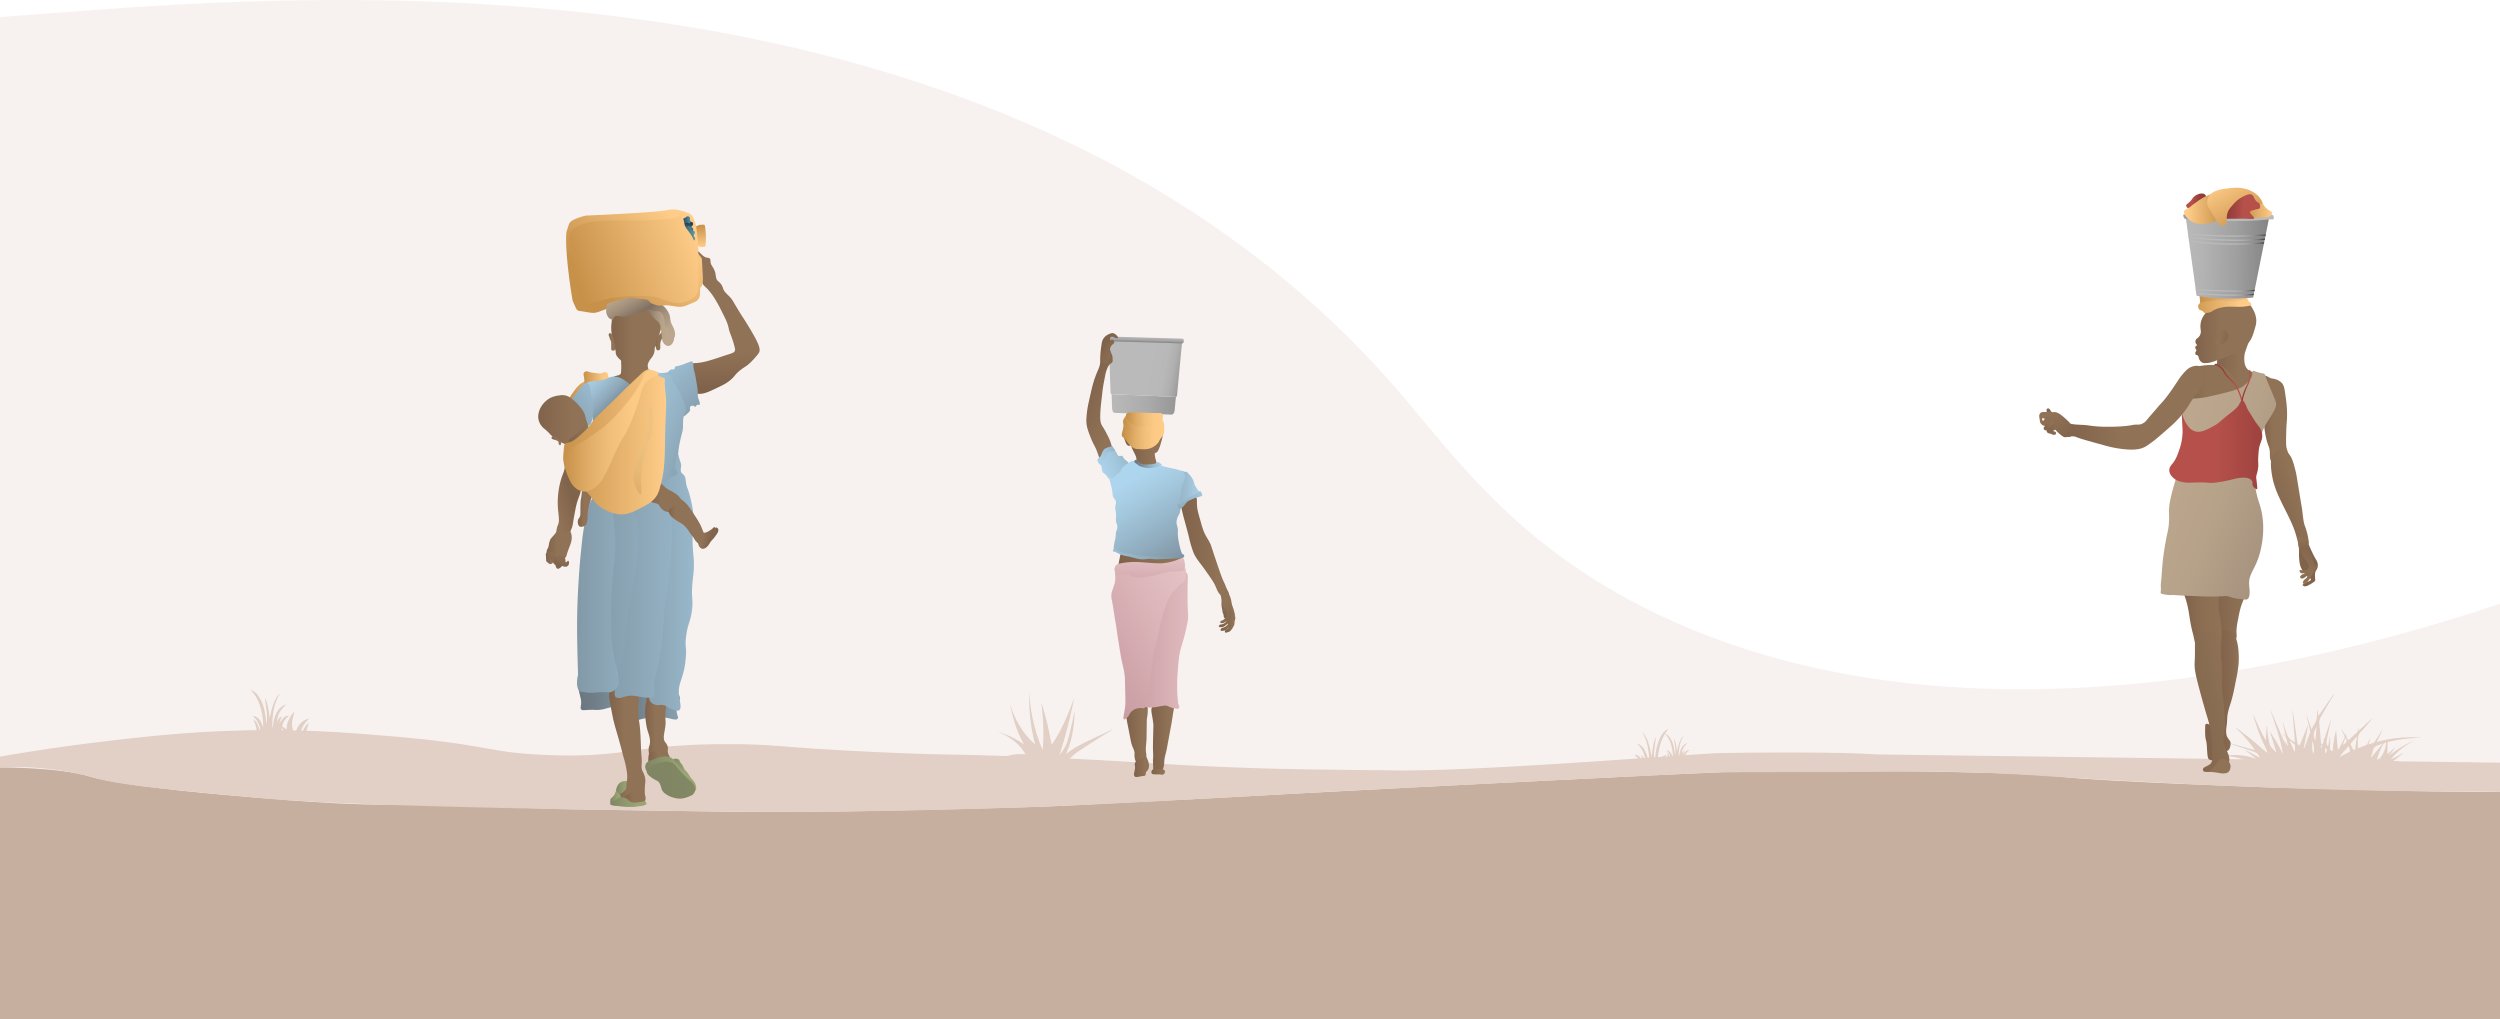 <svg xmlns="http://www.w3.org/2000/svg" xmlns:xlink="http://www.w3.org/1999/xlink" viewBox="0 0 1920 782.76"><defs><style>.cls-1,.cls-4{fill:#e1cec3;}.cls-1{opacity:0.25;}.cls-2{fill:#c6af9e;}.cls-3{opacity:0.97;}.cls-5{fill:url(#linear-gradient);}.cls-6{fill:url(#linear-gradient-2);}.cls-7{fill:url(#linear-gradient-3);}.cls-8{fill:url(#linear-gradient-4);}.cls-9{fill:url(#linear-gradient-5);}.cls-10{fill:url(#linear-gradient-6);}.cls-11{fill:url(#linear-gradient-7);}.cls-12{fill:url(#linear-gradient-8);}.cls-13{fill:url(#linear-gradient-9);}.cls-14{fill:url(#linear-gradient-10);}.cls-15{fill:url(#linear-gradient-11);}.cls-16{fill:url(#linear-gradient-12);}.cls-17{fill:url(#linear-gradient-13);}.cls-18{fill:url(#linear-gradient-14);}.cls-19{fill:url(#linear-gradient-15);}.cls-20{fill:url(#linear-gradient-16);}.cls-21{fill:url(#linear-gradient-17);}.cls-22{fill:url(#linear-gradient-18);}.cls-23{fill:url(#linear-gradient-19);}.cls-24{fill:url(#linear-gradient-20);}.cls-25{fill:url(#linear-gradient-21);}.cls-26,.cls-27,.cls-34,.cls-35,.cls-36,.cls-37,.cls-38{fill:none;stroke-miterlimit:10;}.cls-26,.cls-27{stroke-linecap:round;}.cls-26{stroke:url(#linear-gradient-22);}.cls-27{stroke:url(#linear-gradient-23);}.cls-28{fill:url(#linear-gradient-24);}.cls-29{fill:url(#linear-gradient-25);}.cls-30{fill:url(#linear-gradient-26);}.cls-31{fill:url(#linear-gradient-27);}.cls-32{fill:url(#linear-gradient-28);}.cls-33{fill:url(#linear-gradient-29);}.cls-34{stroke:url(#linear-gradient-30);}.cls-35{stroke:url(#linear-gradient-31);}.cls-36{stroke:url(#linear-gradient-32);}.cls-37{stroke:url(#linear-gradient-33);}.cls-38{stroke:url(#linear-gradient-34);}.cls-39{fill:url(#linear-gradient-35);}.cls-40{fill:url(#linear-gradient-36);}.cls-41{fill:url(#linear-gradient-37);}.cls-42{fill:url(#linear-gradient-38);}.cls-43{fill:url(#linear-gradient-39);}.cls-44{fill:url(#linear-gradient-40);}.cls-45{fill:url(#linear-gradient-41);}.cls-46{fill:url(#linear-gradient-42);}.cls-47{fill:url(#linear-gradient-43);}.cls-48{fill:url(#linear-gradient-44);}.cls-49{fill:url(#linear-gradient-45);}.cls-50{fill:url(#linear-gradient-46);}.cls-51{fill:url(#linear-gradient-47);}.cls-52{fill:url(#linear-gradient-48);}.cls-53{fill:url(#linear-gradient-49);}.cls-54{fill:url(#linear-gradient-50);}.cls-55{fill:url(#linear-gradient-51);}.cls-56{fill:url(#linear-gradient-52);}.cls-57{fill:url(#linear-gradient-53);}.cls-58{fill:url(#linear-gradient-54);}.cls-59{fill:url(#linear-gradient-55);}.cls-60{fill:url(#linear-gradient-56);}.cls-61{fill:url(#linear-gradient-57);}.cls-62{fill:url(#linear-gradient-58);}.cls-63{fill:url(#linear-gradient-59);}.cls-64{fill:url(#linear-gradient-60);}.cls-65{fill:url(#linear-gradient-61);}.cls-66{fill:url(#linear-gradient-62);}.cls-67{fill:url(#linear-gradient-63);}.cls-68{fill:url(#linear-gradient-64);}.cls-69{fill:url(#linear-gradient-65);}.cls-70{fill:url(#linear-gradient-66);}.cls-71{fill:url(#linear-gradient-67);}.cls-72{fill:url(#linear-gradient-68);}.cls-73{fill:url(#linear-gradient-69);}.cls-74{fill:url(#linear-gradient-70);}.cls-75{fill:url(#linear-gradient-71);}.cls-76{fill:url(#linear-gradient-72);}.cls-77{fill:url(#linear-gradient-73);}.cls-78{fill:url(#linear-gradient-74);}.cls-79{fill:url(#linear-gradient-75);}.cls-80{fill:url(#linear-gradient-76);}.cls-81{fill:url(#linear-gradient-77);}.cls-82{fill:url(#linear-gradient-78);}.cls-83{fill:url(#linear-gradient-79);}.cls-84{fill:url(#linear-gradient-80);}.cls-85{fill:url(#linear-gradient-81);}.cls-86{fill:url(#linear-gradient-82);}.cls-87{fill:url(#linear-gradient-83);}.cls-88{fill:url(#linear-gradient-84);}.cls-89{fill:url(#linear-gradient-85);}.cls-90{fill:url(#linear-gradient-86);}.cls-91{fill:url(#linear-gradient-87);}.cls-92{fill:url(#linear-gradient-88);}.cls-93{fill:url(#linear-gradient-89);}.cls-94{fill:url(#linear-gradient-90);}.cls-95{fill:url(#linear-gradient-91);}.cls-96{fill:url(#linear-gradient-92);}.cls-97{fill:url(#linear-gradient-93);}.cls-98{fill:url(#linear-gradient-94);}.cls-99{fill:url(#linear-gradient-95);}.cls-100{fill:url(#linear-gradient-96);}.cls-101{fill:url(#linear-gradient-97);}.cls-102{fill:url(#linear-gradient-98);}.cls-103{fill:url(#linear-gradient-99);}.cls-104{fill:url(#linear-gradient-100);}.cls-105{fill:url(#linear-gradient-101);}.cls-106{fill:url(#linear-gradient-102);}.cls-107{fill:url(#linear-gradient-103);}.cls-108{fill:url(#linear-gradient-104);}.cls-109{fill:url(#linear-gradient-105);}.cls-110{fill:url(#linear-gradient-106);}.cls-111{fill:url(#linear-gradient-107);}.cls-112{fill:url(#linear-gradient-108);}.cls-113{fill:url(#linear-gradient-109);}.cls-114{fill:url(#linear-gradient-110);}.cls-115{fill:url(#linear-gradient-111);}.cls-116{fill:url(#linear-gradient-112);}.cls-117{fill:url(#linear-gradient-113);}.cls-118{fill:url(#linear-gradient-114);}.cls-119{fill:url(#linear-gradient-115);}.cls-120{fill:url(#linear-gradient-116);}.cls-121{fill:url(#linear-gradient-117);}.cls-122{fill:url(#linear-gradient-118);}.cls-123{fill:url(#linear-gradient-119);}.cls-124{fill:url(#linear-gradient-120);}.cls-125{fill:url(#linear-gradient-121);}.cls-126{fill:url(#linear-gradient-122);}.cls-127{fill:url(#linear-gradient-123);}</style><linearGradient id="linear-gradient" x1="1737.37" y1="324.24" x2="1757.91" y2="324.24" gradientUnits="userSpaceOnUse"><stop offset="0" stop-color="#80634b"/><stop offset="0.41" stop-color="#907256"/></linearGradient><linearGradient id="linear-gradient-2" x1="1737.78" y1="390.62" x2="1782.77" y2="374.26" gradientUnits="userSpaceOnUse"><stop offset="0" stop-color="#80634b"/><stop offset="0.63" stop-color="#907256"/></linearGradient><linearGradient id="linear-gradient-3" x1="1769.15" y1="424.65" x2="1764.67" y2="410.1" gradientUnits="userSpaceOnUse"><stop offset="0" stop-color="#80634b"/><stop offset="0.77" stop-color="#907256"/></linearGradient><linearGradient id="linear-gradient-4" x1="1699.17" y1="470.32" x2="1757.6" y2="470.32" xlink:href="#linear-gradient"/><linearGradient id="linear-gradient-5" x1="1693.54" y1="533.91" x2="1719.4" y2="533.91" gradientUnits="userSpaceOnUse"><stop offset="0" stop-color="#80634b"/><stop offset="0.55" stop-color="#83654d"/><stop offset="0.88" stop-color="#8b6d53"/><stop offset="1" stop-color="#907256"/></linearGradient><linearGradient id="linear-gradient-6" x1="1562.52" y1="1072.5" x2="1553.77" y2="1084.41" gradientTransform="matrix(0.92, -0.59, 0.44, 0.69, -133.2, 613.23)" gradientUnits="userSpaceOnUse"><stop offset="0" stop-color="#80634b"/><stop offset="1" stop-color="#907256"/></linearGradient><linearGradient id="linear-gradient-7" x1="1317.72" y1="1340.49" x2="1308.96" y2="1352.4" gradientTransform="matrix(0.81, -0.95, 0.62, 0.53, -129.51, 972.36)" xlink:href="#linear-gradient-6"/><linearGradient id="linear-gradient-8" x1="1776.06" y1="414.63" x2="1769.02" y2="442.27" gradientTransform="matrix(1, 0, 0, 1, 0, 0)" xlink:href="#linear-gradient-6"/><linearGradient id="linear-gradient-9" x1="1700.65" y1="289.91" x2="1745.56" y2="289.91" xlink:href="#linear-gradient"/><linearGradient id="linear-gradient-10" x1="1677.1" y1="306.74" x2="1718.4" y2="306.74" xlink:href="#linear-gradient"/><linearGradient id="linear-gradient-11" x1="1677.25" y1="471.5" x2="1706.16" y2="471.5" gradientUnits="userSpaceOnUse"><stop offset="0" stop-color="#80634b"/><stop offset="0.5" stop-color="#8c6e53"/><stop offset="1" stop-color="#907256"/></linearGradient><linearGradient id="linear-gradient-12" x1="1860.39" y1="434.16" x2="1648.75" y2="351.79" gradientUnits="userSpaceOnUse"><stop offset="0" stop-color="#736357"/><stop offset="0.17" stop-color="#877666"/><stop offset="0.47" stop-color="#a4917c"/><stop offset="0.72" stop-color="#b6a189"/><stop offset="0.91" stop-color="#bca78e"/></linearGradient><linearGradient id="linear-gradient-13" x1="1571.73" y1="315.74" x2="1587.16" y2="315.74" xlink:href="#linear-gradient"/><linearGradient id="linear-gradient-14" x1="1586.21" y1="313.09" x2="1692.54" y2="313.09" xlink:href="#linear-gradient"/><linearGradient id="linear-gradient-15" x1="1589.11" y1="337.77" x2="1572.87" y2="318.3" gradientUnits="userSpaceOnUse"><stop offset="0" stop-color="#80634b"/><stop offset="0.9" stop-color="#907256"/></linearGradient><linearGradient id="linear-gradient-16" x1="1552.7" y1="323.96" x2="1586.27" y2="323.96" gradientUnits="userSpaceOnUse"><stop offset="0" stop-color="#80634b"/><stop offset="0.78" stop-color="#907256"/></linearGradient><linearGradient id="linear-gradient-17" x1="1569.46" y1="327.6" x2="1577.62" y2="327.6" xlink:href="#linear-gradient-16"/><linearGradient id="linear-gradient-18" x1="1571.94" y1="329.84" x2="1584.91" y2="329.84" xlink:href="#linear-gradient-16"/><linearGradient id="linear-gradient-19" x1="1663.03" y1="545.88" x2="1723.62" y2="533.21" gradientUnits="userSpaceOnUse"><stop offset="0.12" stop-color="#80634b"/><stop offset="0.19" stop-color="#82654c"/><stop offset="0.62" stop-color="#896d52"/><stop offset="0.89" stop-color="#907256"/></linearGradient><linearGradient id="linear-gradient-20" x1="1667.1" y1="588.53" x2="1715.62" y2="588.53" xlink:href="#linear-gradient"/><linearGradient id="linear-gradient-21" x1="1685.93" y1="255.06" x2="1732.83" y2="255.06" xlink:href="#linear-gradient"/><linearGradient id="linear-gradient-22" x1="1724.58" y1="296.51" x2="1698.62" y2="291.75" gradientUnits="userSpaceOnUse"><stop offset="0.3" stop-color="#b5504a"/><stop offset="0.49" stop-color="#a44642"/><stop offset="0.72" stop-color="#933c39"/></linearGradient><linearGradient id="linear-gradient-23" x1="1726.94" y1="297.67" x2="1723.31" y2="297.01" xlink:href="#linear-gradient-22"/><linearGradient id="linear-gradient-24" x1="1714.39" y1="260.64" x2="1704.44" y2="258.82" gradientTransform="matrix(1, 0, 0, 1, 0, 0)" xlink:href="#linear-gradient-6"/><linearGradient id="linear-gradient-25" x1="1665.96" y1="341.38" x2="1791.79" y2="341.38" xlink:href="#linear-gradient-22"/><linearGradient id="linear-gradient-26" x1="1689.29" y1="230.88" x2="1726.73" y2="230.88" gradientUnits="userSpaceOnUse"><stop offset="0" stop-color="#c7914a"/><stop offset="0.02" stop-color="#c8924b"/><stop offset="1" stop-color="#ffcd89"/></linearGradient><linearGradient id="linear-gradient-27" x1="1680.51" y1="235.47" x2="1721.39" y2="235.47" xlink:href="#linear-gradient-26"/><linearGradient id="linear-gradient-28" x1="1675.36" y1="197.82" x2="1804.42" y2="200.12" gradientUnits="userSpaceOnUse"><stop offset="0" stop-color="#bababa"/><stop offset="0.13" stop-color="#b3b3b3"/><stop offset="0.33" stop-color="#9f9f9f"/><stop offset="0.56" stop-color="#7e7e7e"/><stop offset="0.82" stop-color="#515151"/><stop offset="0.92" stop-color="#3d3d3d"/></linearGradient><linearGradient id="linear-gradient-29" x1="1751.21" y1="168.14" x2="1659.98" y2="165.15" gradientUnits="userSpaceOnUse"><stop offset="0.42" stop-color="#bababa"/><stop offset="0.62" stop-color="#b8b8b8"/><stop offset="0.72" stop-color="#b0b0b0"/><stop offset="0.79" stop-color="#a3a3a3"/><stop offset="0.85" stop-color="#919191"/><stop offset="0.91" stop-color="#797979"/><stop offset="0.96" stop-color="#5c5c5c"/><stop offset="1" stop-color="#3d3d3d"/></linearGradient><linearGradient id="linear-gradient-30" x1="1680.32" y1="180.45" x2="1740.05" y2="180.45" xlink:href="#linear-gradient-29"/><linearGradient id="linear-gradient-31" x1="1680.67" y1="183.29" x2="1739.41" y2="183.29" xlink:href="#linear-gradient-29"/><linearGradient id="linear-gradient-32" x1="1680.92" y1="185.97" x2="1738.84" y2="185.97" xlink:href="#linear-gradient-29"/><linearGradient id="linear-gradient-33" x1="1686.64" y1="225.93" x2="1730.87" y2="225.93" xlink:href="#linear-gradient-29"/><linearGradient id="linear-gradient-34" x1="1686.18" y1="223.04" x2="1731.58" y2="223.04" xlink:href="#linear-gradient-29"/><linearGradient id="linear-gradient-35" x1="1678.88" y1="155.48" x2="1694.54" y2="155.48" xlink:href="#linear-gradient-22"/><linearGradient id="linear-gradient-36" x1="1706.43" y1="160.81" x2="1679.97" y2="160.36" xlink:href="#linear-gradient-26"/><linearGradient id="linear-gradient-37" x1="1724.28" y1="160.67" x2="1745.01" y2="160.67" xlink:href="#linear-gradient-26"/><linearGradient id="linear-gradient-38" x1="1731.56" y1="158.41" x2="1703.26" y2="156.9" xlink:href="#linear-gradient-22"/><linearGradient id="linear-gradient-39" x1="1727.3" y1="175.05" x2="1705.87" y2="138.33" xlink:href="#linear-gradient-26"/><linearGradient id="linear-gradient-40" x1="854.65" y1="284.13" x2="974.53" y2="295.46" gradientTransform="matrix(0.98, 0.03, -0.03, 1.13, 10.76, -39.43)" gradientUnits="userSpaceOnUse"><stop offset="0" stop-color="#bababa"/><stop offset="0.18" stop-color="#b6b6b6"/><stop offset="0.36" stop-color="#aaa"/><stop offset="0.54" stop-color="#969696"/><stop offset="0.72" stop-color="#7b7b7b"/><stop offset="0.89" stop-color="#575757"/><stop offset="1" stop-color="#3d3d3d"/></linearGradient><linearGradient id="linear-gradient-41" x1="869.73" y1="257.42" x2="933.01" y2="269.68" gradientTransform="matrix(0.98, 0.03, -0.03, 1.13, 10.76, -39.43)" xlink:href="#linear-gradient-29"/><linearGradient id="linear-gradient-42" x1="897.07" y1="236.27" x2="897.07" y2="246.6" gradientTransform="translate(2.39 -14.04) scale(0.98 1.13)" gradientUnits="userSpaceOnUse"><stop offset="0" stop-color="#bababa"/><stop offset="0.43" stop-color="#b8b8b8"/><stop offset="0.58" stop-color="#b1b1b1"/><stop offset="0.7" stop-color="#a6a6a6"/><stop offset="0.78" stop-color="#959595"/><stop offset="0.86" stop-color="#7f7f7f"/><stop offset="0.93" stop-color="#636363"/><stop offset="0.99" stop-color="#444"/><stop offset="1" stop-color="#3d3d3d"/></linearGradient><linearGradient id="linear-gradient-43" x1="908.2" y1="418.25" x2="945.45" y2="418.25" gradientUnits="userSpaceOnUse"><stop offset="0" stop-color="#80634b"/><stop offset="0.72" stop-color="#907256"/></linearGradient><linearGradient id="linear-gradient-44" x1="939.53" y1="471.48" x2="947.85" y2="464.6" xlink:href="#linear-gradient-43"/><linearGradient id="linear-gradient-45" x1="941.11" y1="478.81" x2="949.06" y2="478.81" xlink:href="#linear-gradient-43"/><linearGradient id="linear-gradient-46" x1="931.37" y1="546.13" x2="942.14" y2="546.13" gradientTransform="translate(-47.78 36.76) rotate(-6.24)" xlink:href="#linear-gradient-6"/><linearGradient id="linear-gradient-47" x1="930.16" y1="559.95" x2="940.47" y2="559.95" gradientTransform="translate(-57.83 45.44) rotate(-7.63)" xlink:href="#linear-gradient-6"/><linearGradient id="linear-gradient-48" x1="949.42" y1="481.58" x2="934.08" y2="460.83" xlink:href="#linear-gradient-43"/><linearGradient id="linear-gradient-49" x1="832.74" y1="296.88" x2="872.95" y2="315.61" xlink:href="#linear-gradient-43"/><linearGradient id="linear-gradient-50" x1="-413.82" y1="436.85" x2="-435.36" y2="438.19" gradientTransform="translate(272.3 451.47) rotate(-151.27)" xlink:href="#linear-gradient-43"/><linearGradient id="linear-gradient-51" x1="861.18" y1="430.1" x2="910.05" y2="430.1" xlink:href="#linear-gradient-43"/><linearGradient id="linear-gradient-52" x1="865.86" y1="562.03" x2="882.17" y2="562.03" xlink:href="#linear-gradient-43"/><linearGradient id="linear-gradient-53" x1="885.17" y1="565.17" x2="902.73" y2="565.17" xlink:href="#linear-gradient-43"/><linearGradient id="linear-gradient-54" x1="864.8" y1="337.94" x2="894.24" y2="337.94" xlink:href="#linear-gradient-43"/><linearGradient id="linear-gradient-55" x1="871.46" y1="588.84" x2="882.9" y2="588.84" xlink:href="#linear-gradient-43"/><linearGradient id="linear-gradient-56" x1="884.77" y1="592.8" x2="895.07" y2="592.8" xlink:href="#linear-gradient-43"/><linearGradient id="linear-gradient-57" x1="870.04" y1="348.84" x2="890.56" y2="348.84" xlink:href="#linear-gradient-43"/><linearGradient id="linear-gradient-58" x1="883.51" y1="344.83" x2="843.42" y2="360.05" gradientUnits="userSpaceOnUse"><stop offset="0" stop-color="#6a767f"/><stop offset="0.12" stop-color="#7b8e9b"/><stop offset="0.31" stop-color="#93b1c3"/><stop offset="0.73" stop-color="#a5cae0"/><stop offset="1" stop-color="#add5ed"/></linearGradient><linearGradient id="linear-gradient-59" x1="920.89" y1="453.92" x2="848.35" y2="335.52" gradientUnits="userSpaceOnUse"><stop offset="0" stop-color="#6a767f"/><stop offset="0.04" stop-color="#6e7c86"/><stop offset="0.36" stop-color="#90acbe"/><stop offset="0.6" stop-color="#a5cae0"/><stop offset="0.72" stop-color="#add5ed"/></linearGradient><linearGradient id="linear-gradient-60" x1="877.21" y1="375.79" x2="926.5" y2="375.79" gradientUnits="userSpaceOnUse"><stop offset="0" stop-color="#6a767f"/><stop offset="0.05" stop-color="#6e7b85"/><stop offset="0.49" stop-color="#90acbd"/><stop offset="0.82" stop-color="#a5cae0"/><stop offset="1" stop-color="#add5ed"/></linearGradient><linearGradient id="linear-gradient-61" x1="856.41" y1="491.79" x2="961.9" y2="491.79" gradientUnits="userSpaceOnUse"><stop offset="0" stop-color="#c3949b"/><stop offset="0.41" stop-color="#d9b2b6"/><stop offset="0.75" stop-color="#e8c6c9"/></linearGradient><linearGradient id="linear-gradient-62" x1="892.85" y1="416" x2="926.04" y2="365.25" xlink:href="#linear-gradient-60"/><linearGradient id="linear-gradient-63" x1="878.43" y1="341.37" x2="840.74" y2="352.52" xlink:href="#linear-gradient-60"/><linearGradient id="linear-gradient-64" x1="872.28" y1="356.33" x2="893.03" y2="356.33" xlink:href="#linear-gradient-60"/><linearGradient id="linear-gradient-65" x1="941.19" y1="424.69" x2="819.67" y2="425.79" xlink:href="#linear-gradient-60"/><linearGradient id="linear-gradient-66" x1="820.43" y1="517.55" x2="933.36" y2="451.39" gradientUnits="userSpaceOnUse"><stop offset="0" stop-color="#c3949b"/><stop offset="0.55" stop-color="#d9b2b6"/><stop offset="1" stop-color="#e8c6c9"/></linearGradient><linearGradient id="linear-gradient-67" x1="882.16" y1="461.46" x2="883.97" y2="408.05" xlink:href="#linear-gradient-61"/><linearGradient id="linear-gradient-68" x1="864.06" y1="326.9" x2="894.22" y2="326.9" gradientUnits="userSpaceOnUse"><stop offset="0" stop-color="#c7914a"/><stop offset="0.03" stop-color="#ca954e"/><stop offset="0.26" stop-color="#e1ad68"/><stop offset="0.49" stop-color="#f2bf7a"/><stop offset="0.73" stop-color="#fcca85"/><stop offset="1" stop-color="#ffcd89"/></linearGradient><linearGradient id="linear-gradient-69" x1="863.15" y1="333.97" x2="895.45" y2="333.97" xlink:href="#linear-gradient-68"/><linearGradient id="linear-gradient-70" x1="866.18" y1="322.38" x2="894.17" y2="322.38" xlink:href="#linear-gradient-68"/><linearGradient id="linear-gradient-71" x1="473.19" y1="605.28" x2="483.94" y2="605.28" gradientUnits="userSpaceOnUse"><stop offset="0" stop-color="#808663"/><stop offset="0.75" stop-color="#99a575"/></linearGradient><linearGradient id="linear-gradient-72" x1="473.32" y1="609.73" x2="493.3" y2="609.73" xlink:href="#linear-gradient"/><linearGradient id="linear-gradient-73" x1="553.24" y1="296.63" x2="550.9" y2="235.07" xlink:href="#linear-gradient"/><linearGradient id="linear-gradient-74" x1="440.03" y1="382.24" x2="403.76" y2="393.71" gradientUnits="userSpaceOnUse"><stop offset="0" stop-color="#80634b"/><stop offset="0.41" stop-color="#907256"/></linearGradient><linearGradient id="linear-gradient-75" x1="419.85" y1="418.5" x2="439.12" y2="418.5" xlink:href="#linear-gradient"/><linearGradient id="linear-gradient-76" x1="419.18" y1="428.11" x2="429.75" y2="428.11" gradientUnits="userSpaceOnUse"><stop offset="0" stop-color="#80634b"/><stop offset="0.24" stop-color="#876a50"/><stop offset="0.41" stop-color="#907256"/></linearGradient><linearGradient id="linear-gradient-77" x1="420.33" y1="431.4" x2="437.78" y2="420.96" xlink:href="#linear-gradient"/><linearGradient id="linear-gradient-78" x1="427.54" y1="432.41" x2="431.01" y2="425.41" gradientUnits="userSpaceOnUse"><stop offset="0" stop-color="#80634b"/><stop offset="0.69" stop-color="#907256"/></linearGradient><linearGradient id="linear-gradient-79" x1="431.88" y1="437.67" x2="433.83" y2="418.99" xlink:href="#linear-gradient-78"/><linearGradient id="linear-gradient-80" x1="436.94" y1="297.37" x2="467.44" y2="297.37" xlink:href="#linear-gradient-26"/><linearGradient id="linear-gradient-81" x1="448.16" y1="291.2" x2="464.57" y2="291.2" xlink:href="#linear-gradient-26"/><linearGradient id="linear-gradient-82" x1="469.39" y1="265.61" x2="508.26" y2="265.61" xlink:href="#linear-gradient"/><linearGradient id="linear-gradient-83" x1="467.46" y1="262.58" x2="472.55" y2="262.58" xlink:href="#linear-gradient"/><linearGradient id="linear-gradient-84" x1="502.96" y1="262.09" x2="508.94" y2="262.09" xlink:href="#linear-gradient"/><linearGradient id="linear-gradient-85" x1="443.72" y1="532.02" x2="526.54" y2="532.02" gradientUnits="userSpaceOnUse"><stop offset="0" stop-color="#6a767f"/><stop offset="0.16" stop-color="#707e88"/><stop offset="0.42" stop-color="#7f94a1"/><stop offset="0.75" stop-color="#98b7ca"/><stop offset="1" stop-color="#add5ed"/></linearGradient><linearGradient id="linear-gradient-86" x1="469.08" y1="540.7" x2="565.56" y2="540.7" xlink:href="#linear-gradient-85"/><linearGradient id="linear-gradient-87" x1="467.82" y1="569.13" x2="495.67" y2="569.13" xlink:href="#linear-gradient"/><linearGradient id="linear-gradient-88" x1="495.43" y1="556" x2="514.83" y2="556" xlink:href="#linear-gradient"/><linearGradient id="linear-gradient-89" x1="497.88" y1="583.87" x2="516.15" y2="583.87" xlink:href="#linear-gradient"/><linearGradient id="linear-gradient-90" x1="479.89" y1="612.11" x2="495.84" y2="612.11" xlink:href="#linear-gradient"/><linearGradient id="linear-gradient-91" x1="475.98" y1="317.78" x2="446.39" y2="287.79" gradientUnits="userSpaceOnUse"><stop offset="0" stop-color="#6a767f"/><stop offset="0.11" stop-color="#758591"/><stop offset="0.38" stop-color="#8da8b8"/><stop offset="0.63" stop-color="#9fc0d5"/><stop offset="0.84" stop-color="#a9d0e7"/><stop offset="1" stop-color="#add5ed"/></linearGradient><linearGradient id="linear-gradient-92" x1="402.99" y1="347.21" x2="486.01" y2="283.58" gradientUnits="userSpaceOnUse"><stop offset="0" stop-color="#6a767f"/><stop offset="0.36" stop-color="#859cab"/><stop offset="0.79" stop-color="#a2c5db"/><stop offset="1" stop-color="#add5ed"/></linearGradient><linearGradient id="linear-gradient-93" x1="401.04" y1="444.01" x2="574.95" y2="444.01" xlink:href="#linear-gradient-85"/><linearGradient id="linear-gradient-94" x1="573.81" y1="347.76" x2="486.21" y2="253.72" gradientUnits="userSpaceOnUse"><stop offset="0" stop-color="#6a767f"/><stop offset="0.42" stop-color="#8aa3b3"/><stop offset="0.8" stop-color="#a3c7dd"/><stop offset="1" stop-color="#add5ed"/></linearGradient><linearGradient id="linear-gradient-95" x1="583.09" y1="360.94" x2="457.42" y2="304.68" gradientUnits="userSpaceOnUse"><stop offset="0" stop-color="#6a767f"/><stop offset="0.13" stop-color="#758691"/><stop offset="0.53" stop-color="#93b1c3"/><stop offset="0.83" stop-color="#a6cbe1"/><stop offset="1" stop-color="#add5ed"/></linearGradient><linearGradient id="linear-gradient-96" x1="377.3" y1="451.94" x2="621.6" y2="451.94" xlink:href="#linear-gradient-60"/><linearGradient id="linear-gradient-97" x1="344.34" y1="458.46" x2="590.15" y2="458.46" xlink:href="#linear-gradient-85"/><linearGradient id="linear-gradient-98" x1="496.62" y1="381.31" x2="523.39" y2="381.31" xlink:href="#linear-gradient"/><linearGradient id="linear-gradient-99" x1="513.51" y1="400.81" x2="542.09" y2="400.81" gradientUnits="userSpaceOnUse"><stop offset="0" stop-color="#80634b"/><stop offset="0.18" stop-color="#907256"/></linearGradient><linearGradient id="linear-gradient-100" x1="546.21" y1="413.58" x2="531.2" y2="410.25" xlink:href="#linear-gradient"/><linearGradient id="linear-gradient-101" x1="352.97" y1="456.81" x2="546.1" y2="456.81" xlink:href="#linear-gradient-85"/><linearGradient id="linear-gradient-102" x1="435.28" y1="330.57" x2="453.01" y2="330.57" gradientUnits="userSpaceOnUse"><stop offset="0" stop-color="#80634b"/><stop offset="0.9" stop-color="#907256"/></linearGradient><linearGradient id="linear-gradient-103" x1="443.72" y1="389.12" x2="455.06" y2="389.12" xlink:href="#linear-gradient"/><linearGradient id="linear-gradient-104" x1="413.44" y1="322.44" x2="449.88" y2="322.44" xlink:href="#linear-gradient-43"/><linearGradient id="linear-gradient-105" x1="423.55" y1="338.42" x2="430.91" y2="338.42" xlink:href="#linear-gradient"/><linearGradient id="linear-gradient-106" x1="432.52" y1="339.36" x2="511.63" y2="339.36" xlink:href="#linear-gradient-26"/><linearGradient id="linear-gradient-107" x1="433.68" y1="330.93" x2="505.7" y2="330.93" xlink:href="#linear-gradient-68"/><linearGradient id="linear-gradient-108" x1="475.08" y1="396.16" x2="520.85" y2="283.59" gradientUnits="userSpaceOnUse"><stop offset="0" stop-color="#c7914a"/><stop offset="0.05" stop-color="#cf9b55"/><stop offset="0.17" stop-color="#dead68"/><stop offset="0.31" stop-color="#e8b976"/><stop offset="0.49" stop-color="#eec17e"/><stop offset="0.81" stop-color="#f0c380"/><stop offset="1" stop-color="#ffcd89"/></linearGradient><linearGradient id="linear-gradient-109" x1="468.65" y1="612.22" x2="476.83" y2="612.22" xlink:href="#linear-gradient-71"/><linearGradient id="linear-gradient-110" x1="468.62" y1="616.1" x2="496.51" y2="616.1" xlink:href="#linear-gradient-71"/><linearGradient id="linear-gradient-111" x1="516.87" y1="592.57" x2="530.43" y2="592.57" xlink:href="#linear-gradient-71"/><linearGradient id="linear-gradient-112" x1="515.72" y1="211.45" x2="532.93" y2="211.45" gradientTransform="matrix(0.03, 1, -1.4, 0.04, 817.81, -351.51)" xlink:href="#linear-gradient-26"/><linearGradient id="linear-gradient-113" x1="495.56" y1="594.65" x2="534.65" y2="594.65" xlink:href="#linear-gradient-71"/><linearGradient id="linear-gradient-114" x1="496.56" y1="599.09" x2="567.05" y2="599.09" gradientUnits="userSpaceOnUse"><stop offset="0.2" stop-color="#808663"/><stop offset="0.52" stop-color="#828864"/><stop offset="0.63" stop-color="#878f68"/><stop offset="0.71" stop-color="#909a6f"/><stop offset="0.75" stop-color="#99a575"/></linearGradient><linearGradient id="linear-gradient-115" x1="494.49" y1="249.2" x2="517.67" y2="249.2" gradientUnits="userSpaceOnUse"><stop offset="0" stop-color="#736357"/><stop offset="0.14" stop-color="#877666"/><stop offset="0.39" stop-color="#a4917c"/><stop offset="0.6" stop-color="#b6a189"/><stop offset="0.76" stop-color="#bca78e"/></linearGradient><linearGradient id="linear-gradient-116" x1="495.97" y1="234.12" x2="527.13" y2="259.05" xlink:href="#linear-gradient-115"/><linearGradient id="linear-gradient-117" x1="456.15" y1="229.9" x2="531.98" y2="157.2" gradientUnits="userSpaceOnUse"><stop offset="0.08" stop-color="#c7914a"/><stop offset="0.28" stop-color="#d7a25c"/><stop offset="0.84" stop-color="#ffcd89"/></linearGradient><linearGradient id="linear-gradient-118" x1="487.85" y1="245.85" x2="470.55" y2="216.32" xlink:href="#linear-gradient-115"/><linearGradient id="linear-gradient-119" x1="522.52" y1="170.09" x2="531.82" y2="170.09" gradientUnits="userSpaceOnUse"><stop offset="0" stop-color="#1f364d"/><stop offset="0.4" stop-color="#3a6171"/><stop offset="1" stop-color="#619fa4"/></linearGradient><linearGradient id="linear-gradient-120" x1="518.67" y1="155.04" x2="529.48" y2="155.04" gradientTransform="matrix(-0.14, 0.99, -0.99, -0.14, 756.13, -321.09)" xlink:href="#linear-gradient-119"/><linearGradient id="linear-gradient-121" x1="526.14" y1="181.09" x2="533.92" y2="181.09" xlink:href="#linear-gradient-119"/><linearGradient id="linear-gradient-122" x1="521.3" y1="179.76" x2="533.67" y2="179.76" xlink:href="#linear-gradient-119"/><linearGradient id="linear-gradient-123" x1="443.71" y1="217.87" x2="536.97" y2="183.59" xlink:href="#linear-gradient-26"/></defs><g id="PEOPLE"><path id="_LAYER-06_SWIRL_ANIMATE_" data-name="&lt;LAYER-06_SWIRL(ANIMATE)&gt;" class="cls-1" d="M3675,689.84c-5.51-5.41-43.27-68.66-54.69-77.84-109.65-88-209.38-79.69-413.49-79.93-201-.23-302.77-.74-365.4-20-142.66-43.82-128.45-93.74-268.35-137-180.49-55.84-347.17-17-428.21,2.86-110,27-105.09,46.5-224.88,85.8-84.52,27.74-404.54,131-657.45,2.82-107-54.21-151.76-125.65-198.41-177.44C740.57-70.14,163.1,2.41,0,13.08c-220.17,14.4-395.3,25.86-575.68,139.31-157.78,99.25-197,199.43-374,242.65-127.27,31.09-202.79,2.69-319.73,62.81-94.42,48.54-153.54,177.76-188.41,232Z"/><g id="_LAYER-07_" data-name="&lt;LAYER-07&gt;"><path class="cls-2" d="M0,589.39s45.14-.36,70.11,7.28,114.57,14.85,114.57,14.85,67.85,6.44,107,6.39,140.75,3.53,140.75,3.53l129.69,2s53.92.2,87.5-.28,131.9-2.71,164.82-4.22,130-6.68,130-6.68,84.45-4.69,134.93-7.25,159.71-8.14,199.33-10,45.82-2,45.82-2,111.5-1.15,147.55-.55,83.4,1.18,114.24,4.47,155.94,7.77,155.94,7.77S1889.88,609.21,1920,608V782.76H-.85Z"/><g class="cls-3"><path class="cls-4" d="M202.15,558.63c-1.57-4.52-3.55-8.37-8.14-8.76A16.08,16.08,0,0,1,200,562c-.69-1.76-1.32-3.57-2.07-5.29a9,9,0,0,0-3.37-4.32c1.55,3.77,2.93,7.59,2.85,12h18.86c-.09-5.93.58-11.45,5.73-14.4-2.66-.66-4.35.74-7.72,6l2.11-6a7.94,7.94,0,0,0-3.57,4.66c.07-5.18,2.34-9.43,7-13.58a12.06,12.06,0,0,0-1.44.46c-4,1.85-6.32,5.64-7.7,10.32-.61,2.07-.9,4.28-1.34,6.43a7.38,7.38,0,0,1-.31,1.23c0-9.61,1-18.88,6-26.87-1.32.63-4,4.7-5.32,8.67-1.11,3.4-1.88,7-2.67,10-1.06-9-1.9-12.58-3.62-15.13.47,3.33,1,6.62,1.37,9.94a41.81,41.81,0,0,1,0,10c-.5-3.21-.9-6.43-1.53-9.58a30.73,30.73,0,0,0-4.72-11.9,12,12,0,0,0-5.06-4.31c-.23-.09-.47-.13-1-.29,4,3.85,6.29,8.57,7.79,13.94a52.74,52.74,0,0,1,1.89,14.57"/><path class="cls-4" d="M1272.78,588.55c1.38-4.52,3.13-8.37,7.16-8.76-3.15,2.94-5,6.89-5.26,12.17.6-1.77,1.16-3.57,1.82-5.29a8.8,8.8,0,0,1,3-4.32c-1.37,3.77-2.58,7.59-2.52,12h-16.59c.08-5.93-.51-11.45-5-14.41,2.34-.65,3.83.75,6.8,6.06l-1.86-6c1.5.89,2.45,2.5,3.15,4.66-.07-5.18-2.07-9.43-6.18-13.58a10.18,10.18,0,0,1,1.27.46c3.54,1.85,5.56,5.64,6.77,10.32.54,2.07.79,4.28,1.18,6.43a7.31,7.31,0,0,0,.28,1.23c0-9.61-.84-18.88-5.26-26.87,1.16.63,3.53,4.7,4.68,8.67,1,3.4,1.65,7,2.35,10,.94-9,1.68-12.58,3.19-15.13-.41,3.33-.89,6.62-1.21,9.94a47.75,47.75,0,0,0,0,10c.44-3.21.79-6.43,1.35-9.58a33.44,33.44,0,0,1,4.14-11.9,11.13,11.13,0,0,1,4.46-4.31c.2-.09.42-.13.9-.29-3.48,3.84-5.53,8.57-6.85,13.94a59.43,59.43,0,0,0-1.66,14.57"/><path class="cls-4" d="M1284.79,581.78c-1-2.89-2.25-5.36-5.16-5.6a10.3,10.3,0,0,1,3.79,7.79c-.43-1.13-.83-2.29-1.31-3.39a5.73,5.73,0,0,0-2.14-2.77,19,19,0,0,1,1.81,7.66h12c-.06-3.79.36-7.33,3.63-9.22-1.68-.42-2.76.48-4.9,3.88l1.34-3.82a5.11,5.11,0,0,0-2.27,3c0-3.32,1.49-6,4.46-8.69a7.4,7.4,0,0,0-.91.29c-2.56,1.19-4,3.61-4.89,6.61-.38,1.33-.57,2.74-.85,4.12a4.25,4.25,0,0,1-.2.78c0-6.15.61-12.08,3.79-17.2-.83.4-2.54,3-3.37,5.55-.71,2.18-1.19,4.47-1.69,6.4-.68-5.76-1.21-8.06-2.3-9.69.29,2.13.64,4.24.87,6.37a26.86,26.86,0,0,1,0,6.4c-.32-2.06-.57-4.12-1-6.14a19.77,19.77,0,0,0-3-7.61,7.55,7.55,0,0,0-3.21-2.76c-.15-.06-.3-.09-.65-.19a19.23,19.23,0,0,1,4.94,8.92,34,34,0,0,1,1.19,9.33"/><path class="cls-4" d="M219.84,566c-1.94-6-4.56-8.29-4.56-8.29a8.41,8.41,0,0,1,4.87,2.87c-.54-7.51,5.88-14.14,5.88-14.14-1.07,6.27-3.4,8.53.25,18.68,1.53-6.09,3.88-11.47,11.26-13.32-5.16,4.72-7.72,10.26-7,16.91.71-2.4,1.33-4.83,2.16-7.2a12.32,12.32,0,0,1,4.51-6.37c-1.68,5.15-4.84,13.14-1.09,21.55-4.12.76-9.07-4.33-13.17-3.58Z"/><path class="cls-4" d="M1440,579.37l480,6.37V608c-22.28,0-52.64-.06-88.72-.71-56-1-98.82-2.83-128.1-4.1-51.12-2.21-92.66-4.69-103.13-5.32-42-2.54-65.06-4.38-102.16-5.07-24.63-.46-44.78-.2-57.89.08l-117,.22c-22.44.6-304.62,15.07-304.62,15.07-119.43,6.7-179.15,10.05-227.74,11.73-78.55,2.73-135,3.29-156.65,3.45-55,.42-94.24-.17-170.46-1.38C270.6,618.91,218.59,614.69,193,612.3,126.47,606.08,93.2,603,74.32,597.81A231.11,231.11,0,0,0,23,589.39a226.46,226.46,0,0,0-23,0v-8.28c20.56-3.58,47.82-7.88,80-11.68,28.27-3.33,62.2-7.33,105.21-8.42,46.19-1.16,80.9,1.6,112.56,4.21,79.72,6.57,76.11,13.14,125.2,14.73,61.35,2,61.68-8.44,136.76-8.42,38.38,0,38.71,2.74,118.88,6.32,49.71,2.21,48.52,1.12,104.15,3.15,86.33,3.16,103,6.31,177.77,8.83,29.33,1,57,1.28,112.34,1.86,67.7.71,234.42-13.39,250.09-13.37C1323,578.32,1407.4,577,1440,579.37Z"/><path class="cls-4" d="M1860.13,566.49c-9,.31-17.91,1.14-26.54,3.49v9.13a28.83,28.83,0,0,0,5.88-5.74,28.67,28.67,0,0,1-5.68,8,76.25,76.25,0,0,1,21.44-13.08,55.69,55.69,0,0,0-16.5,11.82c-.89,1-1.65,2-2.68,3.29l9.71-5.06,0,.12-7.34,5.81.17.47a16.31,16.31,0,0,1,7.6,1.3,31.81,31.81,0,0,0-4.27,0c-3.19.43-5.1,2.48-6.1,5.4a1.63,1.63,0,0,1-1.87,1.29q-42.77,0-85.54,0c-3.88,0-7.76,0-11.64,0a1.56,1.56,0,0,1-1.19-.46c-2.4-4.32-6.35-6.65-10.74-8.37a52,52,0,0,0-15.4-3.22c-.64,0-1.28-.1-1.91-.17a.59.59,0,0,1-.46-.25c2.84-.14,5.67-.43,8.5-.4a58.69,58.69,0,0,1,8.69.63c2.8.46,5.53,1.39,8.54,2.18l-8.7-6.7.07-.16,11.29,6.13c-.78-2.87-2.72-4.19-5.36-5-6.38-2-12.69-4.25-19-6.4a4.45,4.45,0,0,1-.57-.38l21.32,6.07a98.94,98.94,0,0,0-14.5-16.9l.25-.31c4,3.1,8.11,6.12,12,9.34s7.7,6.71,11.8,10a33.7,33.7,0,0,0-1.47-4.17,120.48,120.48,0,0,1-9.24-24.7,4.83,4.83,0,0,1,0-.67c1.46,3.45,2.75,6.75,4.26,9.95s3.28,6.33,4.93,9.49l.26-.16.73-10.6.28,0c.17,2.36.19,4.75.53,7.1a75.66,75.66,0,0,0,1.61,7.58,4.89,4.89,0,0,0,1.16,1.78c1.07,1.23,2.2,2.41,3.3,3.6l.4-.18L1743.35,562a116.34,116.34,0,0,1,9.88,17.21c-1.63-12.13-6.24-23.39-9.9-34.93l11.91,27.56.24-.09-1-2.61.12-.09,2.54,3.84.19-.06c-.56-2.21-1-4.44-1.74-6.59-.22-.66-1.1-1.11-1.68-1.65a3.34,3.34,0,0,1-.88-1l2.4,1.61-2.26-10,.21-.06c.49,1.48,1,3,1.48,4.43.3.87.59,1.74.91,2.6,1.81,5,1.82,5,6.77,8l-2-25.19.11,0c.49,3.11,1,6.22,1.47,9.34.76,5.37,1.51,10.74,2.2,16.12.16,1.29,1.06,1.63,1.86,2.12l6.19-15.37.25.08-3.36,17.28.34.1c.09-.17.18-.33.25-.5,1.4-3.73,2.81-7.45,4.17-11.2a3.38,3.38,0,0,0,.13-1.81c-1-4.29-2.08-8.57-2.94-12.92l4,12.08c.27-.53.45-.89.64-1.25a15.66,15.66,0,0,1,1.21-2.34c2.41-3.17,2.57-6.83,2.41-10.58a1.44,1.44,0,0,1,.24-1l.88,4.66,11.49-16.39.35.23c-1.45,2.35-2.93,4.69-4.33,7.06-1.9,3.2-3.69,6.45-5.61,9.63a8.59,8.59,0,0,0-1.24,5.77c.56,4.64.83,9.31,1.17,14,.06.89.36,1.41,1.22,1.61a7.44,7.44,0,0,0,1-4.75l.38.75,5-14.68.19.05c-.42,1.86-.85,3.71-1.24,5.56-.78,3.71-1.64,7.4-2.22,11.14-.17,1,.49,2.22.78,3.33l.55,0,1.29-7.88h.13c0,3,.19,6-.07,8.89-.15,1.76.8,2.26,2,3,.52-5.49,1.07-10.86,2.73-16.12.43,4.93.85,9.75,1.28,14.57l.43.06a6.89,6.89,0,0,0,.74-1c1.37-2.66,2.73-5.33,4-8a1.88,1.88,0,0,0,0-1.38c-.84-1.84-1.76-3.65-2.48-5.58,1.09,1.7,2.19,3.39,3.33,5.16l.43-.56a9.34,9.34,0,0,0,.36,2.1,13.7,13.7,0,0,0,1.3,2.18c1.17-1.05,2.32-2.07,3.46-3.11a34.31,34.31,0,0,1,2.84-2.57,4,4,0,0,0,1.4-2.89,5,5,0,0,1,.47-1.43l-.28,2.73,10.46-9.63.15.16c-2.91,3.37-5.73,6.83-8.77,10.09a7.78,7.78,0,0,0-2.48,6.15c.14,2.18,0,4.38,0,6.68,2.24-.86,4.51-1.7,6.74-2.62.33-.14.53-.67.72-1,.74-1.5,1.46-3,2.32-4.47l-1.62,5.07c1.46-.45,2.83-.83,4.16-1.32.35-.13.59-.61.82-1,2.06-3.23,4.1-6.47,6.29-9.64l-4.93,10.07A105.49,105.49,0,0,1,1860.13,566.49Zm-27.66,3.6c-.84.5-1.6.69-1.91,1.17-2.38,3.7-3.76,7.83-5.15,12.09a4.24,4.24,0,0,0,3.2-2c.39-.7.86-1.34,1.25-2A19.73,19.73,0,0,0,1832.47,570.09Zm-11.75,12.13,9.35-11.21c-1.43.53-2.63,1.06-3.88,1.43a5.07,5.07,0,0,0-3.78,3.94C1821.94,578.27,1821.33,580.12,1820.72,582.22Zm-10.54-16.75c-1.73,2-3.25,3.7-4.75,5.45-.15.17-.3.53-.22.7.69,1.48,1.43,2.93,2.14,4.36a1.55,1.55,0,0,0,1.59-1.85,5.78,5.78,0,0,1,.16-1.3C1809.44,570.47,1809.79,568.12,1810.18,565.47ZM1796.87,581l.17.19c2.5-1.27,5-2.52,7.47-3.83a1,1,0,0,0,.3-.9c-.26-1.15-.62-2.27-1-3.62Zm-38.2-12.28-.29.19,4,8.74a44.42,44.42,0,0,0,.14-5,1.31,1.31,0,0,0-.24-.88C1761.1,570.71,1759.88,569.71,1758.67,568.7Zm20.51-10.92c-1.46,3.48-3.68,6.89-.94,10.81C1778.56,564.93,1778.87,561.36,1779.18,557.78Zm-3.24,11.28a27.45,27.45,0,0,0,.6,10C1777.85,575.52,1776.9,572.29,1775.94,569.06Zm25.29-2.49-2,5.55C1802.68,569.94,1802.91,569.29,1801.23,566.57Zm-15.54,11.92.41,0c1.38-2.76,1.35-3.2-.41-4Zm-3.07-6.39V575C1783.62,573.18,1783.61,572.59,1782.62,572.1Z"/><path class="cls-4" d="M818.66,579.14c7.62-6.11,16.3-9.75,24.76-13.77q5.13-2.43,10.25-4.9a1.9,1.9,0,0,1,1-.24c-2.54,1.55-5.1,3.07-7.6,4.66-6.54,4.16-13.14,8.24-19.54,12.6-2.85,1.94-5.28,4.49-7.9,6.78a12.48,12.48,0,0,0-.91,1.06,87,87,0,0,1,33.2,0c4.26.78,8.43,2,12.64,3l-.09.38-5.18-.74a90.77,90.77,0,0,0-25.92-.16c-4.09.62-8.12,1.6-12.18,2.41a7.63,7.63,0,0,1-1.41.21H791.48c-.31,0-.63,0-.92-.06-.91-4.71-4.24-7.89-9.16-8.79a22.62,22.62,0,0,0-11.77,1.23c-.36.13-.72.28-1.25.49,3.39-3,10.86-4.53,19.19-4-5-8.67-12.55-13.84-21.48-17.39a70.42,70.42,0,0,1,20.36,9.81c-5.53-9.81-8.62-20.13-10.69-30.81,3.66,11.92,9.67,22.36,19.24,30.86a136.52,136.52,0,0,1-4.47-40.17,127.39,127.39,0,0,0,10.22,44.43c1.21-11.91.42-23.78-.92-35.63l.3-.07c1.42,5.21,3,10.4,4.24,15.66s2.22,10.67,3.32,16c7.73-11.12,12.76-23.64,17.48-36.33-3.23,14.75-6.58,29.47-11.47,44.14A31.91,31.91,0,0,0,819.89,569c1.43-4.8,2.49-9.72,3.64-14.6.58-2.44,1-4.92,1.52-7.37a.67.67,0,0,1,.28-.38C825,557.78,823.39,568.66,818.66,579.14Z"/></g></g><g id="_LAYER-18_P12_" data-name="&lt;LAYER-18_P12&gt;"><path class="cls-5" d="M1738.9,291.4c1.72-1.43,4.35-1,6.53-.62a12,12,0,0,1,6.74,3.07c1.72,1.76,2.22,3.79,2.86,8.37,1,7.19,1.52,10.79,1.43,17.15-.07,5.08-.4,4.27-.61,11.85-.21,7.34-.3,11.06.41,13.48.93,3.18,2.16,4.83,1.43,7.35a8.48,8.48,0,0,1-4.09,4.69c-.81.46-3.82,2.14-6.53.82a6.41,6.41,0,0,1-2.86-3.27c-1.3-2.64-.8-4.53-1-7.55-.26-3.38-1.07-3.54-2.45-8.78a62.72,62.72,0,0,1-1.84-11c-.64-7,.51-6.86,0-13.68-.37-4.94-1.08-6.52-1.43-13.28C1737.19,294.53,1737.5,292.55,1738.9,291.4Z"/><path class="cls-6" d="M1744.86,351.48c-.65,1.61-1.11,3.7-.55,9.14a65.12,65.12,0,0,0,1.76,9.79c1.69,6.08,3.75,10.43,7.07,17.32,2.26,4.68,2.87,5.51,5.3,10.78a84.41,84.41,0,0,1,3.89,9.19c1.29,3.8,3.07,10.24,2.79,11.71a.4.4,0,0,0,0,.31c.37.44,2-1.19,4.6-1.59,1.82-.3,2.59.27,3.18-.36.44-.47.37-1.17,0-3.36-.43-2.45-.64-3.68-.89-4.59a56.65,56.65,0,0,0-1.76-5.66c-1.35-3.62-1.35-6.26-2.3-13.43-.09-.69.06.53-2.48-15-1.74-10.66-1.88-11.62-2.47-14-1.94-7.65-3.39-13.07-7.78-15a8.09,8.09,0,0,0-6.36-.18C1746.41,347.69,1745.41,350.15,1744.86,351.48Z"/><path class="cls-7" d="M1771.56,415.23c1,1.15,1,1.7,2.41,4.91a81.85,81.85,0,0,0,4.47,9.2,8.86,8.86,0,0,1,1.64,4.3,7.16,7.16,0,0,1-.61,3.27c-.43,1-.73,1-1.12,1.9a8.74,8.74,0,0,0-.43,3.27c0,2.66.42,3,0,3.95-.14.31-.37.66-2.49,2-3.9,2.42-4.93,2.37-5.51,2.24s-1.55-.59-1.55-1c0-.23.23-.43,1.12-1a17.09,17.09,0,0,1,2-1c1.61-.7,3.22-1.4,3.27-2.24,0-.59-.74-.82-2.32-2.15a23.51,23.51,0,0,1-2.75-2.84,16.74,16.74,0,0,1-2.5-4,18.73,18.73,0,0,1-1.29-5.5,44.88,44.88,0,0,1-.26-6.11c0-8.43-1.6-11.25-.17-12.13S1769.91,413.36,1771.56,415.23Z"/><path class="cls-8" d="M1723.5,456.25c1.29,1.53-.78,4.37-2.56,10a82.6,82.6,0,0,0-2,9,56.49,56.49,0,0,0-1.33,8.79c-.07,3.57.53,4.3-.22,6.23-.1.24-1.68,4.12-5.35,4.9a7.71,7.71,0,0,1-3.56-.22,12.48,12.48,0,0,1-6-3.34c-2.18-2.36-1.76-5-2-11.58-.37-9.93-1.58-10.41-1.23-18.25.33-7.38,1.51-9.46,2-10.24,2-3.21,6.44-7.11,10-6.12,4.31,1.19,4.64,8.73,10.24,10C1722.31,455.66,1723,455.66,1723.5,456.25Z"/><path class="cls-9" d="M1716.26,487.86c.85,1.2,1.2,2.58,1.89,5.35a39.32,39.32,0,0,1,1,6.56,69.6,69.6,0,0,1,.11,10,102.62,102.62,0,0,1-2,12.47c-1.32,6.8-2,10.28-3.34,15.13-1.5,5.46-1.79,5.2-2.67,9.13-1.26,5.66-.31,4.56-1.44,12.8,0,0-.58,4.2.66,6.57.36.68.78,1.33.78,1.33.85,1.32,1.12,1.38,1.45,2a5.62,5.62,0,0,1,.11,3.89,6.32,6.32,0,0,1-1,2.56c-1.38,1.88-3.21,1.06-5.68,2.45-3.21,1.82-2.65,4.66-5.56,5.57a4.62,4.62,0,0,1-4.12-.56c-.67-.56-1-1.33-1.34-6.12-.29-3.85-.16-4.13-.44-6.12-.39-2.78-.71-2.65-1-5.23a54.41,54.41,0,0,1-.11-5.79c0-2.91.1-3.46.55-3.79,1-.73,2.36.73,4.34.45,2.19-.32,3.56-2.53,4.12-3.45,2.24-3.63,1.41-7.75.78-12.36,0,0-.7-5.13-1.22-17.47-.3-7,.42-6.48.55-16.59.2-15.37-1.44-19.73,1.56-21.81C1707.43,482.64,1713.81,484.42,1716.26,487.86Z"/><path class="cls-10" d="M1773.52,431.19c.7-.45,2.14.74,3.65,2,1.92,1.59,1.82,2.2,1.74,2.43-.16.49-.68.69-1.45,1.17-1.21.76-1.47,1.26-3.12,2.86-3,3-5,4.93-6.64,4.64-.59-.11-1.21-.55-1.25-1.1s.82-1.36,1-1.53c1.07-.83,1.89-.57,2.74-1.43a4.08,4.08,0,0,0,.56-.84c1.38-2.11,3.41-2.42,3.53-3.51,0-.5-.37-.47-.8-1.39C1773,433.34,1772.86,431.6,1773.52,431.19Z"/><path class="cls-11" d="M1773.07,432.84c.63-.73,2.4-.07,4.27.63,2.37.89,2.41,1.55,2.38,1.81,0,.56-.54,1-1.23,1.75-1.08,1.23-1.23,1.84-2.55,4.09-2.45,4.17-4.09,6.95-5.8,7.27-.64.11-1.39-.09-1.56-.64s.53-1.69.71-1.95c.92-1.26,1.84-1.31,2.51-2.51a5.49,5.49,0,0,0,.39-1.07c.93-2.67,3-3.76,2.82-4.92-.06-.53-.49-.34-1.15-1.1C1773,435.23,1772.49,433.51,1773.07,432.84Z"/><path class="cls-12" d="M1767.08,423.46c0-.49-.26-2.72,1-3.45s2.83.37,3.14.56c.55.34,1.29.94,2.85,3.92a32,32,0,0,1,1.74,3.72,35.67,35.67,0,0,1,1.6,6.41,5,5,0,0,1,.14,2.41,4.4,4.4,0,0,1-2.43,2.89c-.79.35-1,.16-3.21.21-3.32.06-4.25.53-5.08-.21-.65-.58-1-1.62-.63-2,.19-.22.55-.16,1.25-.07,3.26.43,3.76.24,4,.07a5,5,0,0,0,1.12-1.24,4.36,4.36,0,0,0,1-1.72c.13-.74-.29-1.34-1.32-2.75s-1.63-2.24-2.09-2.83C1768.52,427.19,1767.28,425.58,1767.08,423.46Z"/><path class="cls-13" d="M1701.11,281.57a7.21,7.21,0,0,0,1.6-3.2,6.89,6.89,0,0,0,0-2.24c-.37-3.08,3.58-8,8.53-10a12.14,12.14,0,0,1,8.1-.75c.89.26,6.89-5.88,7.69-3.59.31.88-3,8.2-3.21,10.63a20.58,20.58,0,0,0,0,6.07,9.1,9.1,0,0,0,2.34,5.12,7.88,7.88,0,0,0,3.63,1.92c9.48,2.6,14.22,3.89,15.67,6.93.15.32.14.38-.1,6.72s-.23,6.29-.32,8.1c-.52,10-1,10.63-1.5,11-1.16.77-2.58.25-10.77-3.31-6.22-2.71-9.34-4.07-10.23-4.59a51,51,0,0,1-11.73-9.38C1703.79,293.49,1699.12,284.25,1701.11,281.57Z"/><path class="cls-14" d="M1684.79,282.42a38,38,0,0,1,7.36-1.71,47.8,47.8,0,0,1,6-.42c3.56-.08,5.33-.11,6.82.32,2.47.71,4.07,2.14,7.25,5,2.57,2.31,3.86,3.46,4.8,5.33,1.17,2.31,1.27,4.33,1.39,7.57,0,1.52,0,3.62-.85,10a85.08,85.08,0,0,1-1.39,8.53c-.9,3.1-2.19,7.54-6.18,11.2a18.48,18.48,0,0,1-10.88,4.9c-7.81.65-13.2-4.25-14.39-5.33a21.06,21.06,0,0,1-4.59-6.08,26.79,26.79,0,0,1-2.88-11.83C1677.05,306.36,1676.08,286.22,1684.79,282.42Z"/><path class="cls-15" d="M1677.55,453.63c-1.18,3.35,1.35,3.85,3.51,17,.56,3.44,1.26,8.7,2.46,13.5.39,1.59.7,2.55,1.22,4.91.74,3.31.69,3.91,1.23,4.91,1.28,2.36,3.88,3.26,5.61,3.85,4.06,1.4,11.05,2,13.5-1.57.54-.79.66-2.17.88-4.91a58.5,58.5,0,0,0,0-9.65,87.53,87.53,0,0,0-1.4-9.64c-2.78-14,3-21.2-.88-25.43C1698.48,441,1680.47,445.35,1677.55,453.63Z"/><path class="cls-16" d="M1679.11,307.69c2-1.9,3.88-1.25,10.87-2,3.94-.44,8.09-1.43,16.38-3.42,13.11-3.14,15.55-4.88,17-6.11,2.07-1.78,6.31-5.42,6.41-8.88,0-.37,0-2.27.79-2.53.3-.1.57.11,1.18.4.18.08.93.31,2.42.78,3.24,1,4.37.56,5.23,1.64.31.38.27.57.62,1.8.29,1,.76,2.13,1.69,4.38,1.61,3.9,3.1,7.08,4.86,11.59,1.43,3.66,1.54,4.37,1.54,5.18,0,1.19-.26,2.63-2.75,7-2.12,3.74-3,4.64-4.78,7.69a60.51,60.51,0,0,0-3.32,6.81c-2.5,5.77-6.3,14.53-6.79,25.87-.29,7,.77,12.29,2,18.58,1.55,7.75,2.79,9.52,4.06,14.87,3.58,15.09.3,28.56-.68,32.43-3.63,14.25-9.3,16.5-8.45,26,.21,2.33,1.18,9.14-1.52,10.48a2.52,2.52,0,0,1-1.37.21c-5.5-.54-8.26-.8-12.26-2.19-3.34-1.15-2.43.09-17.62-.16-3-.05-6.55-.2-13.6-.51-13-.56-12-.74-12.42-.67,0,0-2.54.43-7.72-.67a2,2,0,0,1-1.4-.84,1.49,1.49,0,0,1-.08-1c.44-2.19-.09-4.47.18-6.69,1-8.68.68-15,3.42-30.5,1.68-9.41,2.24-9.49,2.67-14.79.64-7.82-.48-8.89.61-15.87a115.41,115.41,0,0,1,3.39-13.94c1.07-3.77,1.59-5.66,2.42-8,3.28-9.15,5.22-8.78,6.71-14.26,1.6-5.84.75-11.28-.46-19.09-.71-4.58-1.17-4.94-1.49-8.75C1676.37,316.74,1675.87,310.79,1679.11,307.69Z"/><path class="cls-17" d="M1572.92,317.55a2.51,2.51,0,0,1-.29-.28,3.12,3.12,0,0,1-.89-2.23,1.56,1.56,0,0,1,.61-1.26,1.5,1.5,0,0,1,1.41.12,2.22,2.22,0,0,1,.8,1c1,1.75,2,2.17,1.82,2.62-.08.19-.63.23-1.71.31A2.47,2.47,0,0,1,1572.92,317.55Z"/><path class="cls-18" d="M1690.09,281.8c-2.51-1.75-6-.42-7.15,0-1.51.57-3.28,1.59-6.74,5.72-3.14,3.74-3.7,5.32-8,11.43-1.59,2.29-3,4.33-5.1,6.95-3,3.77-3.19,3.47-6.74,7.76-2.41,2.89-5,5.63-7.36,8.57a9.64,9.64,0,0,1-4.49,3.47,8.44,8.44,0,0,1-3.06.41c-3.73-.06-3.5.62-10.82,1.23-1.24.1-5.67.45-11.24.41a96.23,96.23,0,0,1-15.31-1c-4.46-.7-9.06-.32-13.48-1.22-.72-.15-2.4-.5-3.47.41-1.43,1.21-.93,3.95-.61,5.72.28,1.57.61,3.39,1.83,3.88.84.33,1.38-.26,2.86-.41a8.12,8.12,0,0,1,4.09.81c3,1.17,9,2.82,21,6.13a85.46,85.46,0,0,0,16.54,3.06c7.84.57,11.26-.45,13.48-1.43,2-.87,3.72-2.15,7.15-4.69,1.29-1,3.21-2.44,8.57-7.15,4.65-4.08,7-6.12,8.58-7.76a77,77,0,0,0,8.17-9.6c2.75-3.86,3-5.05,6.53-9.8,2.38-3.19,2.59-3.1,3.68-4.9,1.41-2.33,3.51-5.93,3.47-10.62C1692.52,287,1692.49,283.47,1690.09,281.8Z"/><path class="cls-19" d="M1590.69,326.64c-.72-1.86-2.28-3.23-5.39-6-3.88-3.41-5.61-3.9-6.56-4.07s-.58,0-3.71,0c-4.87-.06-6.9-.59-8.08.72a3.54,3.54,0,0,0-.73,1.39c-.22.74-.11,1.15.22,3.27s.31,2.39.72,3a2.09,2.09,0,0,0,1.53,1.09,1.56,1.56,0,0,0,1.39-.8,1.49,1.49,0,0,0,0-1.46c-.36-.55-1-.33-1.39-.87s-.38-1.62,0-1.82.69.34,1.53.58c1,.29,1.51-.38,2-.07s.49,1.09.58,1.67c.23,1.48,1.25,2.23,3.06,3.94,3.22,3,2.39,2.92,5,5.24s3.89,3.39,5.53,3.35a5.58,5.58,0,0,0,3.94-2.11C1592.39,331.08,1591,327.5,1590.69,326.64Z"/><path class="cls-20" d="M1573.28,319.8a2.84,2.84,0,0,1,2,1.11c.22.26,1,1.23.75,2-.17.47-.76.77-1.94,1.39-.64.33-1.1.51-1.07.71s.23.17.75.4,1,.43,1.15.67a1.41,1.41,0,0,1-.24,1.67,1.87,1.87,0,0,1-1.62.28c-.83-.11-.92-.38-2-.75-1.34-.47-1.76-.24-2.42-.8a1.8,1.8,0,0,1-.72-1.19c0-.48.25-.85.76-1.47a21.76,21.76,0,0,1,1.94-2.18C1571.93,320.42,1572.61,319.79,1573.28,319.8Z"/><path class="cls-21" d="M1574.86,323.45a2.81,2.81,0,0,1,2,1.11c.21.25,1,1.22.75,2-.17.47-.76.78-1.94,1.39-.64.33-1.1.51-1.08.72s.24.17.76.39,1,.43,1.15.68a1.41,1.41,0,0,1-.24,1.67,1.88,1.88,0,0,1-1.63.27c-.83-.1-.91-.38-2-.75-1.34-.47-1.76-.24-2.42-.79a1.82,1.82,0,0,1-.72-1.2c0-.48.25-.85.76-1.46a22.11,22.11,0,0,1,1.94-2.19C1573.51,324.06,1574.19,323.44,1574.86,323.45Z"/><path class="cls-22" d="M1577.35,325.69a2.78,2.78,0,0,1,1.94,1.11c.22.25,1,1.22.76,2-.18.47-.77.78-2,1.39-.64.33-1.1.51-1.07.72s.23.17.75.39,1,.43,1.15.68a1.41,1.41,0,0,1-.23,1.67,1.89,1.89,0,0,1-1.63.27c-.83-.1-.92-.38-2-.75-1.34-.47-1.76-.24-2.42-.79a1.81,1.81,0,0,1-.71-1.2c0-.48.24-.85.75-1.46a19.76,19.76,0,0,1,2-2.19C1576,326.3,1576.67,325.68,1577.35,325.69Z"/><path class="cls-23" d="M1686.73,489.52c-1.21,1.84-1,3.2-1,10.4-.06,9.77-.44,8.77-.23,12.16.14,2.34.46,5.21,3.27,15.89,2.88,10.95,6.19,22.09,6.19,22.09A82.43,82.43,0,0,1,1698,562.8c.6,4,.8,7.87.87,9.18.28,6-.32,5.1.1,7.77a8.85,8.85,0,0,1-.1,4.64,6,6,0,0,1-1.41,2.37c-.33.34-.67.59-3.45,2-1.38.74-1.82,1-2,1.52a2,2,0,0,0,.32,2c.38.39.88.49,2,.54,2.18.07,3.27.11,4.11-.22,1.23-.49,1.9-1.41,3.23-3.24,2.06-2.82,1.79-3.73,3.13-4.42a7.21,7.21,0,0,1,4.32-.33c1.33.32,2,.91,2.59.54.18-.12.55-.47.43-2.26a14,14,0,0,0-1.29-4.86,44.77,44.77,0,0,0-2-4.21c-2.06-3.66-.9-8.3-.33-12.63.56-4.18.19-9.08-.54-18.88-.67-9-1.39-8.67-1.51-15.33-.1-5.63.4-7,.11-13.38s-.81-5.65-1-11c-.25-8.11.93-10.42-1.08-13.38a10.51,10.51,0,0,0-6.69-4.1C1693.51,484.41,1688.87,486.25,1686.73,489.52Z"/><path class="cls-24" d="M1697.09,592.36c.15.62,1.57.45,5.25,1,2.74.4,3.79.75,5.88.58a5.2,5.2,0,0,0,2.94-.84,5.07,5.07,0,0,0,1.74-3.12,5.81,5.81,0,0,0-.31-3.52,5.6,5.6,0,0,0-2-2.45,5.78,5.78,0,0,0-3.43-.89,5.23,5.23,0,0,0-3.11.75c-.73.51-.74.89-1.88,2.59a26.32,26.32,0,0,1-2.49,3.25C1698,591.53,1697,591.83,1697.09,592.36Z"/><path class="cls-25" d="M1700.52,277.48a19.84,19.84,0,0,1-5.37,1.33c-2,.14-3.12.12-4.2-.57a5.67,5.67,0,0,1-2.41-4c-.1-.59-.87-1.67-1.54-1.57a.77.77,0,0,1-.61-.32,1.74,1.74,0,0,1-.28-1.87c.17-.48.62-.73.77-1.71-1.36-1.76-1.33-2.52.56-3.66l-.8-1.05a2.94,2.94,0,0,1,.68-4.11,6.42,6.42,0,0,0,2.82-6.54c-.91-5.86,1.07-10,4.51-13.85a17.87,17.87,0,0,1,2.77-2.73c.89-.7,4.24-2.43,10.57-4a35.8,35.8,0,0,1,11.6-1.51c5.08.28,7,1.65,7.46,2a12.31,12.31,0,0,1,3.33,4.43,18.53,18.53,0,0,1,2.42,7.66c.18,2.67-.36,4.52-1.31,7.77-1.09,3.71-2.08,7.08-4.74,10.28-1.52,1.82-3.26,3-6.76,5.24a71.91,71.91,0,0,1-13.1,6.66C1705.58,275.84,1706.61,275.4,1700.52,277.48Z"/><path class="cls-26" d="M1721.9,308.36c-2-8.1-4.78-12.5-7.08-15.06-2.13-2.35-4.49-3.85-6.6-7.67a10.1,10.1,0,0,0-2.56-3.35c-1.73-1.41-3-2.2-4.36-2.37"/><path class="cls-27" d="M1721.51,309.74a43.2,43.2,0,0,1,3.25-11.22c1.34-3,3.25-6.28,3.24-11a18.94,18.94,0,0,0-.2-2.73"/><path class="cls-28" d="M1706.57,253.49a3.36,3.36,0,0,1,2.31.47,4.29,4.29,0,0,1,1.72,1.6,4.92,4.92,0,0,1,.47,3.25,6,6,0,0,1-1.36,3.43,6.18,6.18,0,0,1-3.14,1.84c-.48.15-3.67,1.14-5-.3,0,0-.66-.72-.47-1.24s.75-.53,1-.59C1704.32,261.28,1704.09,254.26,1706.57,253.49Z"/><path class="cls-29" d="M1666,361.3a7.41,7.41,0,0,0,1.82,4.39,12.14,12.14,0,0,0,6.06,3.94c4.39,1.45,7.51,1.05,13.49.91,9.69-.22,8.44.67,13.63.15a109.05,109.05,0,0,0,14.85-2.88c.7-.17,8.1-2,11.67-.15a4.45,4.45,0,0,1,2.08,1.9c.57,1.17,0,1.77.41,3.08.66,2.05,3,3.38,3.44,3,.11-.08.11-.39.12-1a11.62,11.62,0,0,0-.06-1.48c-.24-1.79-.38-3.59-.66-5.38-.42-2.68.65-3.45,1.32-7.9.61-4-.2-4,.22-9.76.28-3.9.42-5.86,1.1-8.12,1-3.24,2.19-5,1.88-8.21a12,12,0,0,0-.71-3.06c-.81-2.23-1.84-3.2-3.52-5.4-1.15-1.52-2.55-3.8-5.36-8.38a35,35,0,0,1-2.11-3.68,26.65,26.65,0,0,0-2.07-4.44c-1.18-1.86-1.69-1.86-1.86-1.81s-.39.38-.51.65c-.41,1-1.12,1.8-1.51,2.78-.94,2.33-5.65,5.95-5.65,5.95-10.44,8-9.48,8.32-13.71,10.63-5.7,3.12-10.8,5.91-15.47,3.93-2.94-1.24-4.74-4-5.65-5.35-2.9-4.39-3.08-9-3.5-8.95-.25,0-.17,1.75,0,4.32.22,4.42.33,6.63.42,7.75a42.43,42.43,0,0,1-2.18,15.83c-1.67,4.9-2.75,8.05-5.4,11.37C1667.51,357.2,1665.93,358.91,1666,361.3Z"/><path class="cls-30" d="M1689.63,226.86c-.68.63-.15,1.74,0,4.39s-.25,3,.27,3.59c.27.28,1,.83,5-.18,3.62-.91,4.49-1.72,7-2.24a23,23,0,0,1,5.74-.18,59.22,59.22,0,0,1,11.47,1.17c2.26.49,4.72,1.2,6.46,0a2.59,2.59,0,0,0,1.07-1.35c.29-1-.27-2-.89-3.14a5.18,5.18,0,0,0-.9-1.34c-1.37-1.24-4-.46-4.66-.27-7,1.9-25.88-.21-28.86-.72A2.1,2.1,0,0,0,1689.63,226.86Z"/><path class="cls-31" d="M1688.47,234a3.65,3.65,0,0,0,.8,3.95c.6.44,1.1.21,2.16.89.68.45.69.7,1.52,1.35.57.45,4.28.1,6-1.17a17.51,17.51,0,0,1,6.46-2.69,28.22,28.22,0,0,1,6.54-.8c2-.08,1.81.05,6.28.09a40.55,40.55,0,0,0,6.81-.36c2.4-.37,3.86-.6,4-1.35.24-1-1.92-2.74-4.21-3.22-1.7-.36-2.42.2-5.73.54a37.09,37.09,0,0,1-4.47.17c-4.77,0-5.91-.82-10.06-.89a40.15,40.15,0,0,0-6,.45C1692.41,231.71,1689.3,232.11,1688.47,234Z"/><path class="cls-32" d="M1742.49,168.22l-12.08,60.31a169.94,169.94,0,0,1-43.42-1.37l-8.31-59.92S1721.29,169.56,1742.49,168.22Z"/><path class="cls-33" d="M1678,164.63c-.24,0-.85,0-1.12.32s-.11.75,0,1.22a4.16,4.16,0,0,0,.64,1.44c.85,1.08,3,.87,3.78.8,2.47-.2,4.94.54,7.42.48,7.68-.18,12.29,1,29.31.88,1.57,0,7-.08,14.06-.4,4.29-.2,8.58-1.13,12.86-.8a1.26,1.26,0,0,0,.91-.23,1.28,1.28,0,0,0,.36-.85,2.46,2.46,0,0,0-.27-1.89c-.56-.74-1.8-.68-2.38-.64l-13.18.86c-1.14.1-2.69.13-5.8.2-.94,0-4.54.09-10.29,0l-7.78-.2-10.15-.27c-9.46-.1-8.69.44-10.42-.06S1682.22,164.89,1678,164.63Z"/><path class="cls-34" d="M1680.38,179.54s25.32,3.29,59.64,1"/><path class="cls-35" d="M1680.74,182.12a296.34,296.34,0,0,0,58.64,1.62"/><path class="cls-36" d="M1681.07,184.46s15.6,4.92,57.74,2.15"/><path class="cls-37" d="M1686.71,225.13a247.84,247.84,0,0,0,44.12,1"/><path class="cls-38" d="M1686.21,222.53s33.56,2,45.31.47"/><path class="cls-39" d="M1694.45,152.49c-.12-1.34-.22-2.42-1-3.15-1.78-1.57-5.81-.5-8.22,1.49-1.84,1.52-1.54,2.59-4.2,4.81-1.33,1.11-2,1.36-2.1,2.1-.15,1.6,2.81,3.26,4.9,3.94,1.34.43,4.81,1.54,7.7-.44C1695,158.8,1694.58,153.85,1694.45,152.49Z"/><path class="cls-40" d="M1699.44,149.34c-1.21-.55-2.73.16-5.77,1.58a47.07,47.07,0,0,0-7.18,4.55c-4.92,3.47-3.72,3.09-5.77,4.28s-3.11,1.53-3.41,2.71.65,2.57,1.66,3.85a14.66,14.66,0,0,0,6.91,5,16.28,16.28,0,0,0,7.26.61c2.58-.25,8.76-.84,10.32-4.46.58-1.34,0-2-1-6.56C1700.75,152.92,1701.35,150.22,1699.44,149.34Z"/><path class="cls-41" d="M1736.09,154.42c2.17,1,1.37,2.77,4.46,5.51,2.39,2.12,4.45,2.48,4.46,3.85,0,1.12-1.37,2-2,2.36-2,1.26-3.64.87-8.13,1-5.15.1-5.74.65-7.26-.18a6.17,6.17,0,0,1-3.33-5.16c0-2.48,2-4.09,3.15-5.07C1729.29,155.15,1733.14,153,1736.09,154.42Z"/><path class="cls-42" d="M1718.16,151.35c-4.52,3.86-5.39,3.35-7.26,5.51-2.86,3.31-4.48,8.69-2.63,10.68.73.78,1.47.47,6.74.43,4.92,0,7.68-.05,10.85.09s4.93.38,5.24-.35c.55-1.25-3.67-3.58-3.06-5.16.22-.56,1.49-.9,4-1.57s2.94-.59,3.32-1c1.24-1.54-.49-5-1.4-6.74a11.05,11.05,0,0,0-2-3.15,9.41,9.41,0,0,0-9.27-2.36C1721.21,148.19,1721.2,148.77,1718.16,151.35Z"/><path class="cls-43" d="M1703,146.19c-2.29.85-4.82,1.79-6.48,4.38a9.32,9.32,0,0,0-1.4,5.6c.18,2.1,1.07,3.36,2.54,5.68,5.36,8.45,5.87,11.14,8.57,11.46a4,4,0,0,0,2.89-.7c1.94-1.58.4-4.58,1.49-8.66.71-2.66,2.14-4.28,4.54-7a23.68,23.68,0,0,1,8-6.21c2.6-1.18,4.57-2.08,6.21-1.22,1.92,1,1.43,3.34,4,5.42,1.42,1.14,3.48,2,4,1.4.69-.72-1.09-3.69-2.8-5.6a17.81,17.81,0,0,0-4.9-3.67,25.15,25.15,0,0,0-7.52-2.54c-4.07-.73-7.09-.36-12.86.35A26.76,26.76,0,0,0,1703,146.19Z"/></g><g id="_LAYER-18_P11_" data-name="&lt;LAYER-18_P11&gt;"><path class="cls-44" d="M903.1,304.82l-1,10.58c-.16,1.71-1.14,3-2.27,3l-43.61-1.27c-1.13,0-2-1.36-2.09-3.08l-.42-11.3"/><path class="cls-45" d="M903.94,303.68l3.92-41.23-56.42-1.64,1.49,40.72c0,.66.36,1.16.79,1.18l49.35,2.1C903.5,304.83,903.88,304.34,903.94,303.68Z"/><rect class="cls-46" x="849.55" y="259.21" width="59.61" height="3.63" rx="1.25" transform="translate(7.96 -25.47) rotate(1.67)"/><path class="cls-47" d="M906.61,385.74a113.38,113.38,0,0,0,2.53,11.87c2.2,8,3.3,12.06,4.15,15.73.19.84.66,2.91,1.49,5.64,0,0,.78,2.63,1.63,4.9,1.68,4.54,4.56,7.45,8.76,13.36,4.61,6.51,6.92,9.76,8.31,12.91s2.33,6.3,5.34,7.72c2.25,1.06,5,.89,5,1.48,0,.39-1.12.84-1.34.6s1-1.25,1.34-2.82c.26-1.4-.41-2.45-1.34-4.31s-1.48-3.7-2.37-5.49c-1.73-3.45-3.58-9-7.28-20-2.73-8.19-2.76-8.8-4-11.14-1.54-2.86-2.77-4.3-4.31-8a63.38,63.38,0,0,1-2.22-7c-1.69-5.89-2.53-8.83-2.82-11.28-.62-5.2.33-6.5-1.19-9.2-.54-.95-2.12-3.77-5.2-4.15a6.44,6.44,0,0,0-6.08,3C906,381.22,906.19,383.05,906.61,385.74Z"/><path class="cls-48" d="M937.68,456c-.54,1,.13,1.6.41,4.62.23,2.4-.17,2.36.09,4.78.21,2.08.51,2.21.74,4.53.12,1.25.79,1.22.93,3.63.08,1.64,2.43,1.25,2.61,2.67.31,2.48.48,3.74,1.24,5,.37.63-1.59,4-.25,3.92,1.08-.09,1.78-1.43,2.06-2,1.17-2.27,0-3.49,1.07-5.85.62-1.31,1.15-1.29,1.57-2.64a7,7,0,0,0,.08-3.38,36.08,36.08,0,0,0-1.73-5.85c-1-3.35-.58-3.8-1.73-7-1.23-3.43-2.11-3.89-2.47-4A4,4,0,0,0,937.68,456Z"/><path class="cls-49" d="M946.83,471.71c-.52.17-.24,1.66-.41,4a10.08,10.08,0,0,1-1,4.49,6.87,6.87,0,0,1-2,2.36c-1.23.88-2.24.92-2.6,1.89a1.29,1.29,0,0,0,.12,1.3c.22.19.58.18,1.24,0a6.58,6.58,0,0,0,2.89-1.42,10.13,10.13,0,0,0,1.89-2.6,8.89,8.89,0,0,0,.82-1.53c.43-1.12.19-1.47.48-3.19s.56-1.74.47-2.66a3.47,3.47,0,0,0-1.06-2.24C947.35,471.88,947.07,471.63,946.83,471.71Z"/><path class="cls-50" d="M945.89,471.45c-.55.08-.54,1.59-1.14,3.9a10,10,0,0,1-1.79,4.23,7,7,0,0,1-2.4,2c-1.37.65-2.37.5-2.9,1.39a1.31,1.31,0,0,0-.12,1.3c.19.23.54.29,1.22.22a6.37,6.37,0,0,0,3.1-.87,10.08,10.08,0,0,0,2.33-2.21,9.49,9.49,0,0,0,1.09-1.36c.62-1,.45-1.41,1-3.05s.87-1.61.94-2.53a3.44,3.44,0,0,0-.64-2.4C946.37,471.71,946.14,471.42,945.89,471.45Z"/><path class="cls-51" d="M944.6,471.29c-.47,0-.62,1.3-1.37,3.21a8.6,8.6,0,0,1-2,3.41,5.88,5.88,0,0,1-2.25,1.43c-1.23.41-2.07.18-2.61.88-.23.3-.42.79-.23,1.09s.43.3,1,.32a5.59,5.59,0,0,0,2.74-.42,9.12,9.12,0,0,0,2.21-1.65,9,9,0,0,0,1.07-1,13.23,13.23,0,0,0,1.2-2.49c.66-1.31.91-1.28,1.06-2.06a3,3,0,0,0-.29-2.11C945,471.56,944.82,471.29,944.6,471.29Z"/><path class="cls-52" d="M939,464.36a8.31,8.31,0,0,0,1.06,2.95c.86,1.32,1.49,1.17,2,2.36a4.61,4.61,0,0,1,.24,2.18,5.09,5.09,0,0,1-.53,1.65,7.23,7.23,0,0,1-3,3c-.75.34-1.22.35-1.48.82a1,1,0,0,0-.06.89.84.84,0,0,0,.59.35,3.72,3.72,0,0,0,2.48-.53,11.53,11.53,0,0,0,1.59-.94,8.69,8.69,0,0,0,2.47-2.11,6.81,6.81,0,0,0,1-3.16,26.19,26.19,0,0,0,.14-3c.07-3.13.13-2.9.09-3.37a7.16,7.16,0,0,0-1.49-4.32c-.09-.11-2-2.27-3.64-1.62-1.27.51-1.54,2.45-1.58,2.74A6.08,6.08,0,0,0,939,464.36Z"/><path class="cls-53" d="M846.87,354.89c-2.11-1-2.59-3.22-3.84-6.79-2.31-6.6-2.7-4.83-6.28-14.36-1.53-4.08-2.33-6.72-2.44-10.12a32.51,32.51,0,0,1,.13-3.46A76,76,0,0,1,836.11,309c2.12-9.59,3.18-14.38,5-19.36,2.42-6.65,3.68-7.81,3.84-11.79,0-1.39,0-4.74.42-8.7.07-.72.23-1.87.57-4.18a12.91,12.91,0,0,1,.76-3.51,9.05,9.05,0,0,1,1.8-2.76,9.68,9.68,0,0,1,3.42-2.18,4.91,4.91,0,0,1,2.76-.67,4.24,4.24,0,0,1,2.18,1.05c.91.71,2,2,1.71,2.56s-1.35.24-1.61.19c-1-.18-1.14-.62-2.19-.85a2.11,2.11,0,0,0-1.71.09c-.49.38-.53,1.15-.57,2s.15,1,0,1.52c0,.18-.18.49-1.33,1.61-.87.85-1.21,1.07-1.14,1.33s1,.47,1.14.48c1,.07,1.41-.46,1.9-.29s-.76,1.32-.67,2.09c.36,3,1.93,4.9,2,6.37.14,2.62.36,3.4-.28,4.28-.47.64-.87.61-1.71,1.42a8.55,8.55,0,0,0-1.9,3,25.41,25.41,0,0,0-1.62,5.13c-1.1,5.78-1.65,8.66-1.8,9.79-.59,4.16-.43,3.87-1.14,9.5,0,0-1.31,10.37-.86,15.59a10,10,0,0,0,.48,2.37,10.44,10.44,0,0,0,1.52,2.95,54.81,54.81,0,0,1,3.51,6.36,33.38,33.38,0,0,1,3.33,8.75,18.91,18.91,0,0,1,.47,3.51c.08,2.65.19,5.91-2,7.6A5.56,5.56,0,0,1,846.87,354.89Z"/><path class="cls-54" d="M853,261.35a9,9,0,0,0-2.76,2.69c-.13.17-.22.3-.28.39-.32.47-.6,1-1.55,2.62-1.84,3.17-1.76,2.9-2,3.4a8.31,8.31,0,0,0-.91,5.26c0,.16.81,3.46,2.82,3.7,1.6.19,3-1.64,3.16-1.92a6.93,6.93,0,0,0,1-2.32,9.47,9.47,0,0,0,.57-3.62c-.13-1.84-.86-2-.67-3.51a5.15,5.15,0,0,1,.83-2.15,1.58,1.58,0,0,1,.16-.22,7.73,7.73,0,0,1,1.47-1.4,2.47,2.47,0,0,0,1-1.54,1.92,1.92,0,0,0-1.56-1.84A2.13,2.13,0,0,0,853,261.35Z"/><path class="cls-55" d="M861.7,421.9c-.53.59-1.08,3.3-2.18,8.72-1.18,5.82-1,6.87-.44,7.62,1.26,1.71,4.07,1.49,9.7.87,13.06-1.44,13.81-2,20.91-2.72,4.25-.42,8.39-1.65,12.64-2.07,2.2-.21,4.63-.37,5.44-2s-.57-4.09-.87-4.57a8.49,8.49,0,0,0-3.81-3.27c-4.68-2.16-10.45-.64-13.4-.11C875.12,427.05,865.94,417.25,861.7,421.9Z"/><path class="cls-56" d="M880.76,542.12c1.67,1.33,0,10.35,0,10.35-.07.36,0-.21-.21,14.43-.07,3.9-1,7.86-.32,11.71a8.16,8.16,0,0,1-.2,4.18,5.65,5.65,0,0,1-3.14,3.66,4.06,4.06,0,0,1-3.35-.21,4.27,4.27,0,0,1-1.67-2.4,13.23,13.23,0,0,1-.52-5.13c-.06-2.51-.92-3.39-2.09-6.69-.57-1.57-.54-1.86-2.09-9.72-2-10.06-2.55-12.25-1.89-15.89a12,12,0,0,1,2-5c.16-.23,3.41-4.64,6.48-4,1.59.35,2.68,2,4.71,3.14.15.09.73.42,1.46.94C879.92,541.49,880.36,541.8,880.76,542.12Z"/><path class="cls-57" d="M885.36,542.43c-2.34,2.14-.34,6.2.42,13.7.13,1.31,0,.1-.32,16.83-.06,3.59.44,7.21,0,10.77,0-.27.1,1.84.21,6.07a3.63,3.63,0,0,0,.73,2.4,3.89,3.89,0,0,0,2.3,1,4.2,4.2,0,0,0,3-.11c.72-.42,1.06-1.14,1.46-2.43a16,16,0,0,0,1-5.2c0-3.58,1.34-7,2-10.56,1.58-8.64,2.37-13,3-16.31.8-4,1.29-8.09,2-12.13.82-4.71,1.23-6.82-.1-8.26-1.61-1.73-5-1.64-7.11-.84-1.35.51-1.37,1-3.87,2.51C887.05,541.83,886.29,541.58,885.36,542.43Z"/><path class="cls-58" d="M885.26,347.73a3.81,3.81,0,0,0,2.51,0,4,4,0,0,0,1.85-2.07,25.71,25.71,0,0,0,2-5.62,32.91,32.91,0,0,0,1.11-4.13,13.81,13.81,0,0,0,.3-3.33c-.06-1-.22-4.06-1.63-4.58-.95-.35-1.9.68-4.28,2.37a39.27,39.27,0,0,1-5.25,3.17c-5.56,2.48-14.46,1-16.23.68-.36-.08-1.48-.33-2,.24a2.22,2.22,0,0,0-.3,1.72,7.29,7.29,0,0,0,.59,2,14.74,14.74,0,0,0,1,2.5,3.3,3.3,0,0,0,1.3,1.49,1.85,1.85,0,0,0,1.13.23c.81-.13.95-.92,1.55-1.13.91-.31,2.1,1,2.67,1.55a17.39,17.39,0,0,0,7.26,4C881.6,347.74,881.61,346.8,885.26,347.73Z"/><path class="cls-59" d="M871.56,586.35c-.42,1.33.38,1.54.1,3.87a26.77,26.77,0,0,1-.52,2.92,3.93,3.93,0,0,0-.21,2,2.29,2.29,0,0,0,.94,1.46c.36.22.72.24,2.3,0s1.74-.34,2.93-.52c1.71-.26,2-.15,2.4-.52.57-.56.15-1.08.63-2.3s1.15-1.16,1.78-2.54a6.49,6.49,0,0,0,.52-2.59,9.27,9.27,0,0,0-.42-2.82c-.21-.75-1.25-4.45-2.4-4.39-.52,0-.47.76-1.36,1.46-1.17.92-2.1.33-3.66.94A5.19,5.19,0,0,0,871.56,586.35Z"/><path class="cls-60" d="M885.15,591.16a2.83,2.83,0,0,1,1.46-.45,9.87,9.87,0,0,1,2.51,0c3.75.47,4.67,0,5.23.86a2.32,2.32,0,0,1,.21,1.78,2.39,2.39,0,0,1-1,1.36c-.87.54-1.49.08-3.55,0a30.54,30.54,0,0,1-3.45,0c-1.57-.17-1.86-.46-2-.63A2.33,2.33,0,0,1,885.15,591.16Z"/><path class="cls-61" d="M869,342.55c-.18.65.44,1.92,1.7,4.44,1.45,2.9,1.71,3.42,1.92,4.43,0,.27.16,1.09.37,2.73.36,2.82.32,2.74.37,2.88.66,1.86,3.23,2.43,7.61,3.4,4.66,1,5.72.49,6.2,0a4.77,4.77,0,0,0,1.11-2.07,4.18,4.18,0,0,0,.07-1.18,18.78,18.78,0,0,0-.59-3.69,20.43,20.43,0,0,1-.88-4.14c0-.44,0-.94.07-1.92.14-2.16.22-3.37.37-4.28.62-3.69,2.89-4.81,2.29-5.84-.79-1.35-5.16-.25-6.43.07-2.74.7-2.54,1.24-5,1.78-3,.64-4,0-6.28,1C870.77,340.68,869.36,341.3,869,342.55Z"/><path class="cls-62" d="M867.34,356.48a20.42,20.42,0,0,0-2.49,2.35c-1.86,2.08-1.86,2.93-3.46,4.85a11.38,11.38,0,0,1-5,3.87c-1,.34-3,1.05-4.56.14-1-.55-.81-1.13-2.35-2.77s-1.94-1.29-2.63-2.35c-1-1.59-.19-2.4-1.25-5-.6-1.48-1-1.52-1.11-2.49s.29-1.62,1.39-3.74c2-3.87,2.13-4.56,3.32-5.53a5.22,5.22,0,0,1,2.35-1.25,6,6,0,0,1,4.57,1.39c2,1.74,1.7,3.89,3.32,4.29,1,.25,1.63-.51,2.49,0,.68.4.52,1,1.38,2.07a10,10,0,0,0,1.8,1.52A10.78,10.78,0,0,1,867.34,356.48Z"/><path class="cls-63" d="M873,354.15c-2.25-1.37-6.24,1.26-7.46,2.06a13.38,13.38,0,0,0-3.18,2.76c-1.26,1.53-1.22,2.21-2.63,3.74-.81.87-.68.5-2.76,2.35-1.83,1.63-2.36,2.3-3.19,2.21-1-.1-1.46-1.26-1.79-1.1s.11,2,.83,4.84c.6,2.39.91,3.58,1.1,4.56.82,4.13.26,4.71,1.25,6.5.81,1.48,1.46,1.57,1.8,2.91s-.16,2.3-.42,4c-.35,2.31.4,2.11.55,6.09.14,3.65-.45,4.75.42,6.92a7,7,0,0,1,.55,1.66,7.66,7.66,0,0,1-.69,4.15c-1,2.94,0,2.72-1,6.77a41,41,0,0,0-1,5.26,3.4,3.4,0,0,0,.14,1.8,4.33,4.33,0,0,0,2.49,2.08,20.76,20.76,0,0,0,5,1.66c6.39.88,4.72,1.34,12.31,2.21,1.17.13,5.5.61,11.49.83,1.12,0,.89,0,15.77-.55.79,0,5.78-.23,6-1.39,0-.31-.29-.51-.83-1.52a10.77,10.77,0,0,1-.83-2.07,54.28,54.28,0,0,1-1.53-6.37,44.67,44.67,0,0,1-.83-5.81c-.11-2.61.25-2.53,0-4.43-.33-2.57-1-3.11-1-5.25a11.68,11.68,0,0,1,.69-3.32c.58-1.87,1.44-2.32,1.93-4.29.24-.95.08-.9.35-2a25.89,25.89,0,0,1,1.35-3.57c.6-1.89-.37-2.82-.68-5.21-.15-1.19.48-3.53,1.74-8.17.67-2.47.81-5.1,1.83-7.44a4.28,4.28,0,0,0,.39-3.28,3.6,3.6,0,0,0-1.45-1.54,5.67,5.67,0,0,0-2.6-.77c-1.56-.21-.85-.33-4.73-1.26-2.71-.65-3-.57-5-1.06-3.07-.73-4.63-1.08-5.4-1.64-1-.7-1.58-1.51-2.6-1.44-.67,0-.92.42-1.83.87a9,9,0,0,1-3.09.77,26.77,26.77,0,0,1-6.07-.29c-2.23-.24-2.68-.36-3.18-.68C873.8,355.82,874.08,354.81,873,354.15Z"/><path class="cls-64" d="M909.93,364.61c.43,1.2.09,2.38-.58,4.72s-1,2.27-1.54,4.24a21.43,21.43,0,0,0-.67,3.86c-.81,7.59-2.17,11.22-1.06,11.76.88.43,2.72-1.38,2.89-1.54a8,8,0,0,0,1.25-1.74,9.34,9.34,0,0,1,4.53-3.28,66.73,66.73,0,0,1,6.36-2c.29-.08,1-.27,1.16-.77s-.54-1.38-1-1.83a36.57,36.57,0,0,1-3-4.34c-1.19-1.88-1.07-2.73-1.63-4.26a10.09,10.09,0,0,0-.69-1.52,19.56,19.56,0,0,0-3-4c-1-1.14-1.39-1.5-2-1.58a1.51,1.51,0,0,0-1.46.5C909.28,363.34,909.69,363.92,909.93,364.61Z"/><path class="cls-65" d="M909.12,439.21a2.89,2.89,0,0,1,2.63,1.35,4.13,4.13,0,0,1,.45,2.48v4.43c-.22,2.41-.08,4.83-.12,7.24,0,.82-.07,4.67,0,8.78.13,7.25.52,7.54.35,10.85,0,.85-.19,3.14-1.73,9.82-2.51,10.87-3.8,12.14-5,19.43-.47,2.9-.67,5.3-1.06,10.11-.55,6.77-.6,11.19-.6,12.53,0,5.15.22,8.09.3,8.9.33,3.54.49,5.31.75,5.89s.92,1.78.46,2.56a1.89,1.89,0,0,1-1.22.78,2,2,0,0,1-1-.09c-1.52-.46-.91,0-3.21-.69-2.53-.79-2.78-1.23-4.06-1.56s-2-.09-5.63.52a37.56,37.56,0,0,1-7.1.87c-1.77-.11-4.85-.29-6.14-2.25-.94-1.43-.4-3,.26-6.06,1.3-6,.17-4.18,1.64-11.25,1.38-6.62,2-6.21,3.15-11.8,1.26-6,.73-7,2-14.86.27-1.74.48-2.77,2.42-11.85,2.47-11.48,3.71-17.26,4.15-18.71,2.9-9.7,4.35-14.55,8.14-17.72,2.62-2.19,5.83-3.27,7.71-7C907.06,441.1,907.78,439.42,909.12,439.21Z"/><path class="cls-66" d="M919.52,378.29c1.07-.65,2.06-1.27,2.66-.89.14.08.15.16.73,1.59.38.93.49,1.18.37,1.47s-.3.38-.94.65a12.09,12.09,0,0,1-1.92.65s-1.31.3-2.57.7a30.53,30.53,0,0,0-3,1.3,13,13,0,0,0-2.9,1.51,14.78,14.78,0,0,0-1.59,1.8,23.64,23.64,0,0,1-1.71,2.12c-.48.44-1.88,1.76-2.86,1.35-.38-.17-.57-.56-.94-1.35-.29-.63-.73-1.55-.41-1.88s1,.38,1.88.21,1-.82,2.41-2.29a21.31,21.31,0,0,1,1.59-1.47,17.33,17.33,0,0,1,3.27-2C915.25,380.85,917.92,379.27,919.52,378.29Z"/><path class="cls-67" d="M842.84,353a3.56,3.56,0,0,0,1,2.82c.6.72,1.64,1.51,2.09,1.24.24-.15.18-.49.25-1a7.37,7.37,0,0,1,1.11-2.58c.76-1.38.93-1.42,1.8-2.87,1.24-2.07,1.24-2.58,2.13-3.24a3.65,3.65,0,0,1,1.93-.86c1-.08,1.38.36,2.17.08.51-.18,1.13-.64,1.11-1.11s-1-.59-1.39-1.56c-.24-.53-.09-.8-.37-1s-.66-.16-1.64.08a19.92,19.92,0,0,0-2.09.57,9.09,9.09,0,0,0-2.46,1.11,7.1,7.1,0,0,0-1.85,2.63c-1,2-.73,2.08-1.43,3.07C844.07,351.9,843.09,351.8,842.84,353Z"/><path class="cls-68" d="M872.25,353.17a1.42,1.42,0,0,0-1,1.4c0,.45.4.73.84,1.07,1.77,1.38,2.66,2.08,2.83,2.17a12.58,12.58,0,0,0,3.43,1.09,17.45,17.45,0,0,0,4.63.6c.39,0,.09,0,4.1-.56a11.12,11.12,0,0,0,2.9-.64c1-.4,2.34-1.13,2.23-1.59,0-.12-.11-.12-.53-.4-.68-.47-.72-.66-1.2-.94a2.45,2.45,0,0,0-1.1-.4c-.66,0-1,.41-1.73.8a7.33,7.33,0,0,1-2.07.54,25.28,25.28,0,0,1-3.86.33,13.81,13.81,0,0,1-4.3-.2,5.07,5.07,0,0,1-2.23-1.17,11.1,11.1,0,0,0-1.4-1.5C873.24,353.39,872.78,353.05,872.25,353.17Z"/><path class="cls-69" d="M855,422c-.16.28-.46.81-.27,1.21s.75.39,1.47.57a9.76,9.76,0,0,1,2.25,1.1,27.15,27.15,0,0,0,3.92,1.62,34.53,34.53,0,0,0,3.92.79c2.21.44,2.31.6,5.12,1.25a37.35,37.35,0,0,0,5.39,1.05c2.41.15,2.53-.34,5.75-.37,2.54,0,2.56.27,5.64.31,1.47,0,1.42,0,5.6-.21,3-.11,3.24-.08,6-.2,7.1-.31,4.91-.46,5.65-.42,1,.05,2.73.2,3.55-.68a1.75,1.75,0,0,0,.47-.94,1.32,1.32,0,0,0-.36-1.21c-.38-.25-.86,0-1.62.27-.27.07-1,.15-2.57.31-2,.21-3.71.33-4.18.36-5.63.42-5.18.4-5.59.42-2.11.1-3.64.09-6.69.06-2.22,0-3.89-.08-4.92-.11-2.21-.07-3.79-.12-5.91-.26a50.27,50.27,0,0,1-5.33-.52c-2.67-.47-2.42-.75-5-1.15s-3.1-.19-5.07-.79a21.42,21.42,0,0,1-2.82-1.1,8.08,8.08,0,0,1-2.3-1.25c-.54-.53-.74-1-1.17-1S855.08,421.74,855,422Z"/><path class="cls-70" d="M856.43,436.09c-.5.42-.22,1.07,0,5.48a23.15,23.15,0,0,1,0,4.39,21.18,21.18,0,0,1-.91,3.84c-.85,2.83-1.29,3.47-1.65,4.75a14.23,14.23,0,0,0,.18,7.13c1.06,5.15,1.6,10.38,2.56,15.54,1,5.35.48,3.68,2.38,15.54,1.26,7.87,1.89,11.81,2.38,14.08,1.25,5.88,2.16,8.55,2.56,13.89,0,.61.09,2.73.18,6.95.17,8,.26,12,.18,13-.51,7.05-2.25,11.17-1.1,11.7.81.37,2.52-1.25,3.3-2.19.93-1.14.69-1.52,1.64-2.75a9.75,9.75,0,0,1,3.47-2.74,10.12,10.12,0,0,1,3.84-.91c2-.11,2.44.38,3.29,0,1.45-.66,1.77-2.81,2-4.39.52-3.25,1.71-6.41,1.83-9.69.15-4.17,1.2-11.61,3.29-26.51.31-2.19,2.22-10.23,6-26.32,1-4.11,4.3-17.8,9.69-23,1.31-1.28,2.56-2.64,3.89-3.89,3.28-3.09,4.44-3.72,5.13-5.66a10.51,10.51,0,0,0,.32-4.71c-.14-1.83-.27-3.59-1.36-4.19-.89-.49-1.93.07-3.14.52-1.49.56-1.56.33-7.65,1.05-5.63.66-9.47,1.12-13.61,1.89-9.37,1.73-9.79,3.13-13.61,2.4a43.83,43.83,0,0,1-8.91-3C859.31,436.68,857.35,435.33,856.43,436.09Z"/><path class="cls-71" d="M856.77,434.43c.45-.65,1.29-1.43,6.07-2.17a58,58,0,0,1,10.42-.64c3.4.09,3.65.26,9.88.64a89,89,0,0,0,9.15.36A43.28,43.28,0,0,0,904.07,430c1.71-.73,3.91-1.86,4.89-1,.38.33.53,1.13.82,2.71a12.18,12.18,0,0,1,.27,2.36,9.18,9.18,0,0,1-.45,3c-1,2.2-6.08,1.61-11.15,2-6.09.46-5.16,1.8-14,3.27-6.87,1.13-10.3,1.69-13.14.9-3.5-1-6.39-3-10.15-1.9-1.13.33-1.89.82-2.81.45C856.3,441,855.2,436.75,856.77,434.43Z"/><path class="cls-72" d="M863.45,327.27c-.71-2-1.06-3-.92-4s.65-1.75,1.67-3.35c1.33-2.07,2.13-2.49,2.72-2.66a3.18,3.18,0,0,1,1-.12c1.92,0,3.86-.11,5.78.06.2,0,2.72.09,7.75.23,2.74.08,3.94.1,5.33.12a18.91,18.91,0,0,0,4.05,0,1.59,1.59,0,0,1,1,.05,1.63,1.63,0,0,1,.75.7,3.84,3.84,0,0,1,.41,2.37c-.27,3.5,0,2.81-.23,3.93a14.23,14.23,0,0,1-1.8,5.21c-1.74,2.75-4.46,3.79-7.4,4.92-2.14.82-4.15,1.09-8.16,1.62-4.81.64-6.14.32-7.17-.41-.69-.48-1.19-1.32-2.2-3A28.89,28.89,0,0,1,863.45,327.27Z"/><path class="cls-73" d="M863.16,323.56c-.47,0,.13,3-1,7.23-.42,1.55-1.13,3.49-.17,4.63.14.18.14.11.63.52a17.5,17.5,0,0,1,2.49,2.78c.58.72,1.11,1.39,1.45,1.79a14.14,14.14,0,0,0,4.05,3.65c1.35.7,2.83.74,5.78.81a22.28,22.28,0,0,0,5.44-.23,13.85,13.85,0,0,0,7.58-4.63c1.06-1.37.66-1.52,2.14-3.53,1.14-1.55,2.09-2.42,2.43-4.11,0-.19.07-.69.12-1.68a33.19,33.19,0,0,0,0-4.33,6.49,6.49,0,0,0-.75-2.78c-.44-.77-.69-.76-.76-.75-.3,0-.38.61-.69,1.33a9.75,9.75,0,0,1-1.22,1.79,15,15,0,0,1-4.22,3.18c-4.23,2.35-6.37,3.53-7.12,3.71a20.15,20.15,0,0,1-5.49.34c-2.37,0-3.57-.09-4.86-.69a8.92,8.92,0,0,1-3.76-3.65C863.42,326.08,863.59,323.54,863.16,323.56Z"/><path class="cls-74" d="M864.9,318.07c-.14.23-.37.78.17,2.14a9.16,9.16,0,0,0,1.79,2.72,13.25,13.25,0,0,0,3.36,2.89,12.43,12.43,0,0,0,3.59,1.33c2,.47,2.77.34,6.36.52,4.89.24,5.09.56,6.37.12a8.58,8.58,0,0,0,4.28-3.42c.83-1.4.34-1.74,1.39-3.41a3.35,3.35,0,0,0,.77-2.38,1.89,1.89,0,0,0-.26-.58,2.37,2.37,0,0,0-1.8-.69c-1.75-.1-2.63-.15-4.22-.11l-3.15-.08-5.2-.19c-2.4-.08-3.63-.13-5-.15-5-.11-3.92.08-4.73,0a4.73,4.73,0,0,0-1.47.05,4.14,4.14,0,0,0-1.63.66A1.84,1.84,0,0,0,864.9,318.07Z"/></g><g id="_LAYER-18_P10_" data-name="&lt;LAYER-18_P10&gt;"><path class="cls-75" d="M482.34,600.2a3.1,3.1,0,0,0-1.91-.32,6.38,6.38,0,0,0-6.36,4,6.35,6.35,0,0,0-.77,2.14,4.46,4.46,0,0,0,.45,3.22c1.05,1.53,3.27,1.51,4,1.5a6.54,6.54,0,0,0,5.41-2.77c1.23-2,.74-4,.31-5.72A2.92,2.92,0,0,0,482.34,600.2Z"/><path class="cls-76" d="M474.21,610.81c.92-1,1.7-.56,3.34-1.61a13.82,13.82,0,0,0,2.32-2.18c1.94-2,1.77-2.29,2.38-2.58,1.33-.62,3,.31,6.3,2.19,4,2.26,4.41,3.39,4.57,3.92a3.91,3.91,0,0,1-.32,3.09c-1.14,1.69-3.83,1.61-5.79,1.54-2.77-.09-2.53-.8-5.4-.9-1.14,0-2.58,0-5.6-.06-1.38-.05-2.15-.09-2.51-.64C473,612.85,473.51,611.58,474.21,610.81Z"/><path class="cls-77" d="M524.07,282.25c2.21-2.35,5.23-2.82,8.07-3.26,2-.3,1.76,0,4.45-.34a50.61,50.61,0,0,0,7.38-1.54c1.6-.43,3.13-.92,6.18-1.89,4.71-1.5,3.57-1.24,6.69-2.23,5-1.59,6.95-2,7.54-3.6a3.42,3.42,0,0,0,0-2.06A79.57,79.57,0,0,0,561,256.52c-1.88-4.72-.9-4.34-2.91-9.43-.83-2.09-1.81-4-3.78-7.89a105.15,105.15,0,0,0-5.14-9.44,48.06,48.06,0,0,0-4.81-6.69c-2.63-3-3.53-3.11-4.8-5.31-.31-.55-.6-1.15-2.06-7.21s-1.73-7.87-1.88-8.92c-.26-1.81-.07-1-.52-4.8-.4-3.41-.62-4.6-.17-4.8s.9.56,3.26,2.74a17.25,17.25,0,0,0,3.09,2.57c2,.95,3.11.34,3.94,1.38.58.72.32,1.4.52,2.74.29,2,1.18,2.72,2.23,4.63,2.72,4.95.88,7.45,3.6,9.95a12.13,12.13,0,0,1,2.23,2.23,10.66,10.66,0,0,1,1.54,3.26c.91,2.82,3,4.12,5.32,6.69,1.71,1.86,2,2.67,5.66,8.75,4.53,7.52,3.87,5.94,8.58,13.72,7.36,12.17,9.76,17.36,7.89,20.41a25.69,25.69,0,0,1-1.89,2.4,65.58,65.58,0,0,1-4.63,5c-3.53,3.35-4.7,3.24-8.41,6.35s-3.28,3.87-6.51,6.69c-3.08,2.68-5.71,4-10.3,6.17-7.29,3.53-11,5.28-15.78,4.63a14.33,14.33,0,0,1-6.69-2.57,15.13,15.13,0,0,1-4.11-4.8c-1.57-2.57-3.1-5.08-2.58-8.24A8.78,8.78,0,0,1,524.07,282.25Z"/><path class="cls-78" d="M435.18,352.43c-1.46,1.35-1.1,3.24-1.45,6.36-.45,4.07-1.47,4.6-3,10a61.17,61.17,0,0,0-2.17,12c-1.07,12,2.11,17.66-.14,22.58a15,15,0,0,0-1.16,5.94,4.72,4.72,0,0,0,.58,2.46c.33.55.8,1,3,2.17s3.52,1.8,4.34,1.59a4.19,4.19,0,0,0,2.46-2.46c.55-1.3.12-2,.29-3.76s.7-2.22,1.45-4.49c.55-1.7.54-2.32,1.15-6.08,0,0,0-.23,1.31-7.09,1.84-10,4.16-11,4.63-17.8.24-3.48-.47-6.86-1.88-13.61-1.24-5.89-2.18-7.73-3.91-8.54A5.26,5.26,0,0,0,435.18,352.43Z"/><path class="cls-79" d="M428.22,407.81c-.57.2-.5.4-2.69,3s-2.47,2.66-2.93,3.67a16.56,16.56,0,0,0-1.08,3.76,8.34,8.34,0,0,1-.69,2.69,6.36,6.36,0,0,0-.88,1.81,3.25,3.25,0,0,0-.05,1.37,3.73,3.73,0,0,0,1.47,2,9.11,9.11,0,0,0,2.84,1.52,27.35,27.35,0,0,0,4,1c3.33.71,4.22.9,5.14.35a4.34,4.34,0,0,0,1-.88,5.5,5.5,0,0,0,1-2.35c.3-1.11.72-2.19,1.08-3.28.59-1.81.78-2,1.32-3.52a19.25,19.25,0,0,0,1.32-5c.19-2.36-.34-5.82-1.91-6.27-1-.28-1.34,1-3.13,1.28C431.43,409.45,430.2,407.14,428.22,407.81Z"/><path class="cls-80" d="M421.47,423c-.76-.16-1.82,1.1-2.2,2.3-.2.61,0,.61.1,3.33.08,1.71,0,2.23.49,2.78,0,0,.43.36,1.27,1a3.71,3.71,0,0,0,1.17.78,2.1,2.1,0,0,0,1.57-.34,2.55,2.55,0,0,0,1-1.42c.15-.62,0-1.11-.59-2.44-.75-1.77-1-2.18-1.42-3.18C422,423.68,422,423.08,421.47,423Z"/><path class="cls-81" d="M423.28,423.76c-1.26.18-2.19,2.61-1.56,4.26a3.36,3.36,0,0,0,.78,1.12c2.55,2.94,3,4.66,3.86,4.55.63-.07,1.13-1,1.27-1.66.45-2.09-2.15-3.12-2.29-5.92a2.66,2.66,0,0,0-.44-1.52A1.93,1.93,0,0,0,423.28,423.76Z"/><path class="cls-82" d="M424.75,426.84c-.44,1.25.47,1.79,1.12,4.41a21.32,21.32,0,0,0,1.18,4.3c.18.4.5,1.06,1.12,1.23a2,2,0,0,0,1.23-.2,4.45,4.45,0,0,0,1.37-1c1.18-1.12,1.78-1.68,1.66-2.05s-.72-.26-1.37-.79c-.28-.22-.55-.55-1-1.95s-.42-2-.88-3.48-.71-1.73-1-1.9a2.33,2.33,0,0,0-2-.15A2.69,2.69,0,0,0,424.75,426.84Z"/><path class="cls-83" d="M428.47,427.33c-.58,1.11.2,2.61,1.76,5.63a3.73,3.73,0,0,0,.83,1.12,4.16,4.16,0,0,0,2.05,1,3.37,3.37,0,0,0,2.6-.19,2.83,2.83,0,0,0,1.12-1.47,3.09,3.09,0,0,0,.1-1.91c-.07-.27-.23-.83-.54-.88s-.35.22-1,.73-.72.6-.88.54-.17-.8-.29-1.76a5.76,5.76,0,0,0-.88-2.59A3.29,3.29,0,0,0,431,426,2.78,2.78,0,0,0,428.47,427.33Z"/><path class="cls-84" d="M467.42,290.8a7,7,0,0,0-.28-2.11c-.29-1.38-.44-2.07-.73-2.34a3.14,3.14,0,0,0-2.66-.39,7.14,7.14,0,0,0-1.95.84c-1.05.54-1.57.81-2.5,1.33-1.48.82-1.39.69-3.89,2-2.75,1.44-2.42,1.37-3.45,1.84-2.2,1-2.48.75-4.11,1.61a15.56,15.56,0,0,0-3.28,2.33,22.43,22.43,0,0,0-3.11,3.62c-.35.45-1,1.39-2.34,3.28-.1.13-.32.45-.61.88-1.64,2.45-1.61,2.94-1.56,3.17.14.65.8,1,1.28,1.28,2.59,1.4,5.68.46,6.23.28,2.46-.79,3.14-1.92,5.89-3.95,4.62-3.41,5.2-2.09,9.45-5.39,3.76-2.92,3.37-4,6.11-6.17A3.67,3.67,0,0,0,467.42,290.8Z"/><path class="cls-85" d="M464.52,289.63a3.21,3.21,0,0,0-1.11-1.78c-1-.86-2-.89-4.89-1.22-2.6-.29-3.91-.44-4.39-.56-2.3-.55-3.34-1.29-4.56-.72a2.68,2.68,0,0,0-1.28,1.28c-.33.8,0,1.41.28,3.33.05.4.09.88.17,1.84.29,3.75-.31,4.56.28,5.17s2,0,6.11-1c4.41-1.07,5.22-.79,6.78-2C462.27,293.76,464.92,291.8,464.52,289.63Z"/><path class="cls-86" d="M471.28,289.72c.38-1.49,4.49-.8,5.6-3a13.86,13.86,0,0,0,.15-2.05c.3-6.39-.17-4.47,0-6.22a2.68,2.68,0,0,0-.23-1.66c-.22-.38-.46-.5-1-1a15.51,15.51,0,0,1-1.34-1.42,7.25,7.25,0,0,1-1.34-2.21c-.36-1-.09-1.19-.39-2.75-.18-.92-.3-1-.71-2.45-.26-.91-.23-.94-.79-3.31-.6-2.56-.67-2.68-.94-4s-.42-2.36-.48-2.76c-.13-1-.19-1.73-.23-2.29-.08-1-.16-2-.16-3.23,0-1.05.11-2,.31-4,.24-2.19.41-3.22.48-3.62a8.94,8.94,0,0,1,.79-3.07c.76-1.12,2-1.4,4.09-1.82,3.09-.62,4.63-.93,7.09-1.34,1.56-.25,3.54-.61,7.49-1.34a33.56,33.56,0,0,1,5.44-.78,12.72,12.72,0,0,1,5.2.47c1,.35,2.44,1.63,5.36,4.18,1.59,1.39,2.38,2.16,2.6,3.38a10,10,0,0,1-.16,2.29c-.23,2.24-.34,3.35-.4,3.94a35.26,35.26,0,0,1-.31,3.62,24.67,24.67,0,0,1-.95,3.08c-.56,1.73-.91,3.11-1.41,5-.8,3.07-.75,3.36-1.27,4.18a5.55,5.55,0,0,0-.94,1.89c-.19.78,0,1-.16,2.12a9.66,9.66,0,0,1-.55,2.21,10.53,10.53,0,0,1-1,2c-.53.82-.65.81-1.42,1.89a17.19,17.19,0,0,0-1.34,2.13,7,7,0,0,0-.79,1.89,6.05,6.05,0,0,0,0,2.36c.06.32.22.85.55,1.9a16.05,16.05,0,0,1,.55,1.73c.12.84-.3,1.63-1.89,3.47a24.18,24.18,0,0,1-4.25,4.25,12.2,12.2,0,0,1-4.18,2.29,13.65,13.65,0,0,1-5,.15,20.64,20.64,0,0,1-6.31-1.1,11.22,11.22,0,0,1-4.65-3C471.64,290.85,471.14,290.29,471.28,289.72Z"/><path class="cls-87" d="M468.16,255.91c-.5.18-.66.9-.67,1-.09.43.05.68.39,1.63.41,1.15.28,1,.62,1.91.43,1.11.55,1,.73,1.68a8.82,8.82,0,0,1,.17,2.25c0,1.45,0,2.65,0,2.65,0,1.06,0,1.45.28,1.79a1.88,1.88,0,0,0,1.18.51,1.69,1.69,0,0,0,.79-.11c.85-.41.88-1.94.9-2.59a12.87,12.87,0,0,0-.51-3.09c-.36-1.61-.39-1.54-.67-2.81-.47-2.1-.39-2.3-.73-2.92C470.06,256.73,468.92,255.64,468.16,255.91Z"/><path class="cls-88" d="M503.91,267.44a1.91,1.91,0,0,0,.51,1.23,1.61,1.61,0,0,0,1,.4,1.78,1.78,0,0,0,1.18-.4c.3-.28.44-.67.5-1.8.1-1.56-.1-1.77,0-2.86a9.1,9.1,0,0,1,.51-2.25,22.33,22.33,0,0,1,1.07-2.25c.92-2,.9-2.65.84-3,0-.09-.2-1.22-.79-1.35-.35-.07-.7.26-.9.45a14.48,14.48,0,0,0-2.64,3,12.84,12.84,0,0,0-1.63,5.56C503.5,264.84,503.57,264.4,503.91,267.44Z"/><path class="cls-89" d="M444.22,522.56c-1,1.94-.34,5,1.06,11,.6,2.6,1,3.45,1.05,5.49.09,3.33-.89,4.64,0,5.7s2.16.57,6.55.43c4.72-.16,4.39.24,7.18,0,3.58-.32,4.72-1,8.65-1.9a61.71,61.71,0,0,1,9.92-1.27c9.75-.3,14.82,3.44,16.47,1.27,1-1.39-1-2.88-.84-7.18.18-5.19,3.26-6.54,2.53-9.5-.91-3.67-6.53-5.26-10.34-6.34-2.69-.76-4.51-.92-13.94-1.26-10.33-.38-13-.35-16.47,0C449.07,519.66,445.55,520.06,444.22,522.56Z"/><path class="cls-90" d="M469.58,531.23c-1,1.95-.34,5,1.06,11,.6,2.6,1,3.45,1.05,5.49.09,3.33-.89,4.64,0,5.7s2.16.57,6.55.42c4.72-.16,4.39.25,7.17,0,3.59-.31,4.73-1,8.66-1.9a61,61,0,0,1,9.92-1.26c9.75-.3,14.82,3.44,16.47,1.26,1-1.38-1-2.87-.84-7.17.18-5.19,3.26-6.54,2.53-9.5-.91-3.67-6.53-5.26-10.35-6.34-2.68-.76-4.5-.92-13.93-1.26-10.33-.38-13-.35-16.47,0C474.43,528.34,470.91,528.74,469.58,531.23Z"/><path class="cls-91" d="M468.18,531.19c-.67,2.66-.4,4.7.75,10.78,1.19,6.3,1.78,9.45,2.48,12.27,1.2,4.9,1.44,5.08,4.21,15,3.09,11.07,1.86,7.49,3.47,13a72.4,72.4,0,0,1,2.23,9.91,26.19,26.19,0,0,1,.37,5.2c-.09,2.18-.42,2.4-.62,5.46-.16,2.45.06,2.23-.12,4.71-.15,2-.31,2.45,0,3.22.51,1.26,1.71,1.83,3.34,2.6a16.73,16.73,0,0,0,6.82,1.49c2,0,3.07,0,3.72-.62s.42-1.75.37-5.45c0-1.2,0-3,.12-5.21.21-2.74.51-3.48.25-5.33a16.67,16.67,0,0,0-.74-3,21.42,21.42,0,0,0-1.37-3c-1-2.08-.73-4-.62-6.07.19-3.34-.38-6.69-.49-10-.14-4.14-.34-9.21-.5-12.14-.52-9.52-1.34-9.91-1.61-16-.62-14.14,3.41-21.79-.12-24-.93-.59-1.18,0-5.83,0-7.55.07-9.09-1.38-11.65,0C469.59,525.65,468.64,529.4,468.18,531.19Z"/><path class="cls-92" d="M497.45,525.62c-1.55,1-.59,3.58-.76,9.07s-1.24,5.86-1.26,11.72a52.75,52.75,0,0,0,.51,7.3,44.56,44.56,0,0,0,1.64,8.19,29.83,29.83,0,0,1,1.38,5,12.28,12.28,0,0,1,.13,4.41c-.27,1.49-.69,1.84-.88,3.4a12.79,12.79,0,0,0,.12,3.4c.59,5.43,0,5.88.76,6.81.53.67,1.22.93,6.3,1.38,7.29.65,8.48.35,9.07-.5s.38-1.92.12-3.4c-.39-2.29-1.24-2.43-1.63-4.54s.33-2.54-.13-4.41a9.35,9.35,0,0,0-2-3.53c-1.9-2.8-.71-6.12,0-11,1-6.49-.42-5.51.38-13.22,1-9.62,3.2-11.45,1.39-14.37-1.38-2.22-4.45-3.24-10.58-5.29C499.08,525.15,498.15,525.15,497.45,525.62Z"/><path class="cls-93" d="M499.27,588c-1.6-1.86-1.44-4.27-1.33-5.93s.22-3.32,1.48-4.29c.84-.64,1.78-.63,3.36-.62a11.25,11.25,0,0,1,5.3,1.09c.86.44,1.2.78,4.37,4.14s3.84,4.08,3.67,4.83c-.26,1.2-2,1.73-4.29,2.42a14.8,14.8,0,0,1-8.43.47C501.8,589.71,500.38,589.33,499.27,588Z"/><path class="cls-94" d="M479.91,612.21c.16-1,1.52-1.66,4.22-3,4.87-2.49,6.34-2.3,6.94-2.18a5.78,5.78,0,0,1,2.81,1.4c2.05,1.93,2.61,5.58,1.09,7.26-.22.25-.7.68-3.2,1.09-3.62.59-6.06,1-8.5-.31C481.89,615.69,479.63,613.93,479.91,612.21Z"/><path class="cls-95" d="M439.86,309.71c-.5-1.09.32-2.61,2-5.66a37.33,37.33,0,0,1,5.23-7.07,11.78,11.78,0,0,1,2.26-2.12,11.59,11.59,0,0,1,3.26-1.56c2.15-.68,2.88-.43,6.08-.85a27.09,27.09,0,0,0,7.35-1.69,24.83,24.83,0,0,1,2.55-1.13,11.52,11.52,0,0,1,6.5.14,15.09,15.09,0,0,1,4.67,2.4c3,2.08,5.59,3.86,5.66,5.94.07,2.43-3.38,3.28-7.92,6.93-4.93,4-3.94,5.44-11.32,13.72-1.7,1.9-8.93,9.88-10.6,8.76-.6-.39.06-1.57-.29-4.66a13.89,13.89,0,0,0-1.55-5.52c-1.59-2.73-4.27-3.93-6.22-4.8C443.09,310.56,440.64,311.4,439.86,309.71Z"/><path class="cls-96" d="M450.89,294c2.24.64,2.81,5.55,3.82,14.35,1.54,13.42-.5,16.48-1.56,17.65-.33.37-1.73,1.91-3,1.48-1.82-.62-1.47-4.87-3-8.57-2.38-5.92-8.46-4.39-9.19-8.25-.42-2.2,1.43-4.61,5.12-9.41C447.12,296.1,449.11,293.51,450.89,294Z"/><path class="cls-97" d="M519.53,342.24c.53,0,.38,4,2.25,10.14.88,2.89,1.46,3.79,1.33,5.75-.11,1.7-.66,2.92,0,4.39.47,1,1.12,1.27,1.86,2.06,1.68,1.76,1.54,3.92,2,6.85.5,3.27,1,2.7,2.66,8.63,0,0,1.18,4.21,2.12,9.46,2,11.15-.61,16,.39,31.94.36,5.69.82,7.18.78,12.46,0,6-.68,8.48-1.17,14.47-.92,11.32.67,10.85-.19,19.09-1,10.06-3.45,11.09-4.67,21.7-1,8.26.55,7.13-.2,16.07-1.42,16.91-6.66,18.94-5.06,29.94.57,4,2,8.86,0,10.25-.93.65-2.2.27-4.48-.4-4.68-1.38-4.91-3.19-8.18-3.62-2.55-.33-3.36.65-5.84-.2a7.83,7.83,0,0,1-3.31-2c-2.18-2.51-1-6.78.39-12.66,0,0,.24-1,3.11-13.86.46-2.05.73-3.51,2.92-20.3,1.35-10.28,2-15.43,2.15-16.87.92-10.64.13-11.92,1-21.5.74-8.51,1.32-7.11,2.73-19.09,1.69-14.49,1.46-21.78,1.36-24.12a113.91,113.91,0,0,0-1.17-12.25c-1.47-9.77-2.21-14.65-4.93-20.07-2.64-5.26-5.86-8.64-4.48-11.18.81-1.5,3.13-2.52,3.75-2.8,2-.86,2.73-.48,4.27-1.18,1.94-.88,2.94-2.49,4.07-4.3.53-.86,2-3.43,3.23-9C519.21,345.11,519.08,342.26,519.53,342.24Z"/><path class="cls-98" d="M501.84,287.29c.18-.48,2.18-.6,6.18-.83,3.1-.18,4.26-.14,5.36-1.07.71-.61.94-1.25,1.9-1.55,1.12-.35,1.87.19,2.5-.35s.18-1,.71-1.67,1.31-.62,2.5-.83a26.92,26.92,0,0,0,3.45-1.07c1.22-.42,2-.76,4.75-1.79,1.51-.55,1.95-.7,2.38-.47.92.47.89,2.1.95,3.45.13,2.62,1.1,5.14,1.55,7.73,1.51,8.73,1.47,8.23,1.54,8.92.64,5.63-.06,5.76.84,8.56.52,1.65,1.53,4,.83,4.52-.42.3-1.1-.3-1.9.12s-.58,1.08-1.19,1.31c-.83.3-1.43-.88-2.62-.72a2.2,2.2,0,0,0-1.54,1.07c-.5.9.17,1.47-.12,2.62-.19.7-.8,1.27-2,2.38s-2,1.84-2.49,1.9c-2.11.27-4.37-4.62-5.24-6.54-3.23-7.16-1.64-8.78-4.28-12.84-1.44-2.23-3.54-3.9-7.73-7.26C504.2,289.73,501.49,288.22,501.84,287.29Z"/><path class="cls-99" d="M501.36,285.75c2.39-1.11,5.29,1.43,10.71,1.9a4.48,4.48,0,0,1,2.61,1,4.7,4.7,0,0,1,1.43,2.62c.68,2.68,1.75,2.59,4.88,8.2a69.48,69.48,0,0,1,3.21,6.66c1.67,4,2.51,6,2.5,7.85,0,3.11-1.43,3.62-2,8.21a46.75,46.75,0,0,0-.12,5.35c-.14,3.93-.88,4.62-2.32,11.39-1.88,8.8-.77,8.31-2.19,11.72a15.61,15.61,0,0,0-1.58,6.38,8.55,8.55,0,0,0,.67,4c.55,1.16,1.13,1.52,1.06,2.26-.09,1-1.3,1.55-3.05,2.52-4.84,2.69-4.95,3.81-6.91,3.86a6.84,6.84,0,0,1-4.38-1.73c-3.75-3.19-2.51-9.58-2.13-17.13.34-6.67-.3-12.41-1.59-23.91-1.11-9.9-2.1-11.27-2.92-21.24C497.77,288.28,500.22,286.27,501.36,285.75Z"/><path class="cls-100" d="M465.91,390.55c-3.84,3.46-1.29,11.29-.14,17.87.49,2.84.34,3.22-3,33.12-3.65,32.26-3.72,34-3.19,37.82,1.86,13.29,5.73,14.56,6,26.05,0,2.11,0,6.42,2.91,9.15,2.2,2.06,6.1,3.23,9,1.94,3.88-1.73,4.24-7.06,6.51-19,1.92-10.12-.24,3.72,4.16-19,2.92-15.1,4.38-22.66,5.68-31.31,1.37-9.2,2.35-17.58,2.91-27,.83-14.08.13-20.75-3.88-26.46-1.34-1.9-4-5.56-8.45-6.66-2.52-.61-5.24,0-10.67,1.11C469.18,389.14,466.94,389.62,465.91,390.55Z"/><path class="cls-101" d="M486.56,390.11c-.57,3.45,1.16,5.28,2.54,9.93.89,3,1.18,6.74,1,14.14a185.19,185.19,0,0,1-2.74,28.7c-10.63,54.8-5,48.42-11.4,69.34,0,0-6.57,21.45-2.75,23.41a7,7,0,0,0,2.54.44c1.55,0,2-.49,4.43-1.11a20.6,20.6,0,0,1,4-.66,16.59,16.59,0,0,1,3.59.22c8.56,1.39,12.84,2,14.36.44,1.19-1.26.44-3,.21-6.84-.34-5.57,1-6.51,3.59-19.88.74-3.78,1.6-8.18,2.32-13.91.67-5.32.54-6.37,1.27-15.23.81-9.85,1.69-17.26,1.9-19,1.1-9.22,1.38-8.9,2.32-17,1-8.51,1.4-15,1.69-19.65.5-8.18.62-13.89.63-18.33,0-15.79-1.35-18.75-3.38-20.53-1.81-1.6-4.09-2-8.65-2.87-4.75-.89-7.86-1.47-11.19.22A11.86,11.86,0,0,0,486.56,390.11Z"/><path class="cls-102" d="M498.1,384.66c.25.23.62.51,3.64,1.34,2.62.72,3,.7,3.73,1.24.9.7.65,1.06,1.81,2.49a8.86,8.86,0,0,0,3.73,3,5.75,5.75,0,0,0,3.25.38,8.16,8.16,0,0,0,2.77-1.43c3-1.88,2.72-1.5,3.35-2s3.43-2.82,3-5.25a5.37,5.37,0,0,0-1.15-2.11,11.55,11.55,0,0,0-2-2.1,22,22,0,0,0-3.35-2.29c-1.82-1.09-2.4-1.31-3.44-1.92-3.43-2-3.34-3.1-6.31-4.78-2.22-1.25-3.62-2-5.16-1.62-2.26.62-3.26,3.43-4.49,6.88a9.82,9.82,0,0,0-.77,4.69A5.42,5.42,0,0,0,498.1,384.66Z"/><path class="cls-103" d="M513.59,392a4.08,4.08,0,0,0,.76,3c.61,1.11,1.61,2.38,5.74,5.06,3.1,2,3.48,1.91,5,3.25a24.85,24.85,0,0,1,3.25,3.63c1.21,1.66,1.24,2.13,2.68,3.92a23.4,23.4,0,0,1,1.72,2.2,21.41,21.41,0,0,0,1.43,2.3,14.65,14.65,0,0,0,1.63,1.62,6.25,6.25,0,0,0,1.72,1.34c1.57.43,3.23-1.41,3.34-1.53a5.39,5.39,0,0,0,1.24-3.92c-.1-1.34-.66-2-1.52-3.63-1.25-2.3-1.1-2.72-2.3-5.35a58.07,58.07,0,0,0-4.49-7.65c-4-6.21-5.08-7.58-5.64-8.22-2.9-3.32-5.56-5.21-6.31-4.69-.26.19-.16.58-.67,1.44A5.57,5.57,0,0,1,520,386.1c-1.86,1.72-1.25,1.34-2.58,2.48C514.61,391,513.87,391,513.59,392Z"/><path class="cls-104" d="M536.78,414.33c-.38,1.62-.73,3.12-.14,4.63a4.16,4.16,0,0,0,1.22,1.73,3.31,3.31,0,0,0,1.77.79,3.77,3.77,0,0,0,2.43-.79,7.68,7.68,0,0,0,2-2c.82-1.06.82-1.34,1.55-2.39a33.17,33.17,0,0,1,2.43-2.8,38.52,38.52,0,0,0,2.43-3.28,6.23,6.23,0,0,0,1.17-2.52,2.33,2.33,0,0,0-.14-1.54,2.1,2.1,0,0,0-.8-.8,1.21,1.21,0,0,0-.93-.28c-.38.13-.47.64-.61.61s0-.67-.28-.84-.46,0-.66.14a2.92,2.92,0,0,0-.93.84,11.47,11.47,0,0,1-1.92,1.4,14.28,14.28,0,0,1-1.73,1.08,13.3,13.3,0,0,1-2,.7,16.74,16.74,0,0,0-2.66.93,6.23,6.23,0,0,0-1.87,3.23A10.85,10.85,0,0,0,536.78,414.33Z"/><path class="cls-105" d="M449.31,400.53c-1.43,7.5-2,12.44-2,12.44-1.34,12.6-2,18.9-2.66,29-.6,9.18-1.29,20.07-1.42,34.47-.09,9.15.08,17.16.18,22,.11,5.46.27,11.09.53,19.72,0,0-2,7.54.35,11.55a3.73,3.73,0,0,0,1.17,1.24,3.53,3.53,0,0,0,1.91.48c2.35,0,1.21.53,5.47.6,3.56.05,4.62-.29,8.32-.42,6.07-.2,7,.6,9.28-.55a9.47,9.47,0,0,0,4.16-4.44c.87-2,.83-3.82.14-8-.81-4.87-1.76-8.46-2.08-9.7a104.33,104.33,0,0,1-2.64-15c-.47-4-.54-7.46-.69-14.41-.1-4.91-.23-11.46.14-20.09.29-6.88.78-12.19,1.25-17.32,1-10.7,1.4-11.39,1.66-17.46a153.47,153.47,0,0,0-.28-16.21c-.7-13.87-1.93-16.51-2.91-18.15s-3.66-6.24-9-8c-1.55-.51-2.33-.77-3.33-.55C455,382.12,452.39,384.33,449.31,400.53Z"/><path class="cls-106" d="M435.48,339c.58,1.16,2.29,1.55,3.43,1.52,2.57-.06,3.16-2.22,7-5.22,4-3.11,7.12-3.65,7.05-5.48,0-.9-.78-1-1.56-3.3-.41-1.2-.31-1.47-.76-2.73-.61-1.68-.93-2.56-1.65-2.94-1.54-.8-4.12,1.11-5.49,2.5-1.66,1.69-1.2,2.27-3.12,5.36s-3.57,4.48-4.82,7.89A3.06,3.06,0,0,0,435.48,339Z"/><path class="cls-107" d="M447.51,375.75c-.56.84-.53,1.5-.78,3.76-.39,3.56-.59,3-.78,5.34-.21,2.5-.12,4.81-.22,9.59a6.27,6.27,0,0,1-.42,2.42c-.45,1.11-.89,1.16-1.28,2.2a5.21,5.21,0,0,0-.14,3.06,3.16,3.16,0,0,0,1.35,2.27,3.22,3.22,0,0,0,2.13.07,4.92,4.92,0,0,0,1.78-.64c.92-.6,1.45-1.69,1.84-4a31.67,31.67,0,0,0,.36-5.4,30,30,0,0,1,1.28-6.75c1.55-6.09,2.9-7.25,2.27-10.09-.17-.76-.68-3.08-2.48-3.77S448.49,374.28,447.51,375.75Z"/><path class="cls-108" d="M421.92,306a19,19,0,0,1,7.45-2.28,11.71,11.71,0,0,1,6,.29,13.28,13.28,0,0,1,3.1,1.77,27.91,27.91,0,0,1,4.06,3.47,33.13,33.13,0,0,1,4.35,5.09,15.45,15.45,0,0,1,2.51,4.87,10.76,10.76,0,0,1,.44,3.61,11.14,11.14,0,0,1-1.92,5.53,21.08,21.08,0,0,1-3.46,3.4c-1.06.91-2.26,2-4,3.24-2.39,1.77-2.9,1.84-3.39,2.8-.85,1.67-.1,3-1,3.54-.59.37-1.48,0-3.24-.73a23.91,23.91,0,0,1-2.81-1.41,37.85,37.85,0,0,1-6.27-4.49c-1.84-1.65-1.4-1.6-3.68-3.69s-2.73-2.18-3.84-3.54a12.25,12.25,0,0,1-2.43-4.35,11.78,11.78,0,0,1-.15-5.76C415.09,310.06,421.52,306.2,421.92,306Z"/><path class="cls-109" d="M423.55,336.35c.06.67,1.19,1.08,2,1.36s.78.15,1.51.43,1.53.59,1.83,1.22-.07.8.23,1.55c0,.09.43,1,.94,1s.71-.72.76-.84a3.28,3.28,0,0,0-.52-2.68c-.68-1-1.16-.73-3.1-2.25-1-.8-1.27-1.18-1.88-1.18C424.43,334.94,423.5,335.72,423.55,336.35Z"/><path class="cls-110" d="M434.26,340.59c-.89.68-1.07,1.76-1.36,5.46-.28,3.41-.42,5.12-.38,5.95a28.86,28.86,0,0,0,1.21,6.79A48.92,48.92,0,0,0,437,366c2.3,4.6,3.37,6.05,4.84,7.32a13.09,13.09,0,0,0,2.23,1.62c2.3,1.28,3.59,1,5.46,2.11a12.74,12.74,0,0,1,2.61,2.48c3.19,3.52,3.54,5.09,5.95,7.44a21.85,21.85,0,0,0,3.73,2.86,30.65,30.65,0,0,0,13,5.08c6.71.74,11.7-1.86,18.37-5.33,4.53-2.37,9.1-4.82,11.79-9.93a30,30,0,0,0,2-5.71,85.22,85.22,0,0,0,2.73-13.4c1.09-9.53.84-17.32,1.24-31.87.42-14.83,1-18.89.47-23.71,0,0-1.28-11.14-.78-13a1.3,1.3,0,0,0,0-.76c-.27-.87-1.52-1.18-2-1.32-2.89-.84-6-3.5-8.24-5.41a3.2,3.2,0,0,0-1.25-.69,3.87,3.87,0,0,0-2.57.35,10.06,10.06,0,0,0-2.84,1.73c-9.4,8.82-14.11,13.23-14.76,13.93-2.32,2.49-6.19,6.22-13.94,13.67-6.56,6.32-7,6.58-8.65,8.61-2.29,2.88-4.7,6.53-8.07,9.68-.71.67-2.1,1.91-3.33,3a37.14,37.14,0,0,1-3.56,2.91,15.76,15.76,0,0,1-4.45,2.26C435.22,340.38,434.93,340.07,434.26,340.59Z"/><path class="cls-111" d="M505.7,287.22c-.1-1.78-5-3.84-8.19-2.32-2.18,1-3,3.49-3.28,4.24-3.56,10-19.86,31.27-34.08,41.44-10.18,7.28-12,8.25-12,8.25-3.42,1.81-6.95,3.25-10.23,7a16.39,16.39,0,0,0-3.23,4.85c-2.54,6.25.31,12.57,2.37,17.13,1.86,4.13,3.54,5.72,4.08,6.22a12.18,12.18,0,0,0,7.42,3.46,12.48,12.48,0,0,0,7.73-2.58c4.45-2.95,6.6-7,8.13-10,4.58-8.89,6.61-14.08,9.12-19.5,4.87-10.5,5.62-9,9.82-18.52A177,177,0,0,0,490.51,308c2.46-8.27,2.66-11.77,6.31-15.13C501,289,505.79,289,505.7,287.22Z"/><path class="cls-112" d="M499.25,311.67c-1.43,0,.46,12.32-5.5,29.14-2.09,5.9-8.46,21.69-7.12,28.65a25.93,25.93,0,0,0,2.43,6.47c1,1.79,2.15,3.91,2.91,3.73,1.22-.3.11-6.19.48-14.09a78.61,78.61,0,0,1,2.43-15.21c2.65-11.41,4.77-11.87,6-19.43C502.46,321.08,500.5,311.71,499.25,311.67Z"/><path class="cls-113" d="M473,607.92c-.44.15-.3.84-.88,2a7.72,7.72,0,0,1-1.4,1.93c-1.14,1.27-1.44,1.06-1.76,1.76a5.14,5.14,0,0,0-.09,2.9,13.44,13.44,0,0,0,4.13-.7,6.33,6.33,0,0,0,3.6-3.08,2.24,2.24,0,0,0,.27-1.14c0-.34-.16-.91-2.29-2.72C473.43,607.94,473.18,607.85,473,607.92Z"/><path class="cls-114" d="M469.26,615.73a1.92,1.92,0,0,0-.5,2c.22.42.69.58,1.5.77a15.34,15.34,0,0,0,3.45.5c2.17-.06,1.48.32,6.18.59a52.75,52.75,0,0,0,7.49.05c2.43-.18,1.76-.33,4.36-.55a10.62,10.62,0,0,0,3.27-.73c1.1-.43,1.49-.82,1.5-1.18a2.14,2.14,0,0,0-.41-1,2.91,2.91,0,0,0-.36-.55c-.49-.5-1.58-.21-2.27,0s-1.53.27-3.41.54a10.89,10.89,0,0,1-4.4,0,6.72,6.72,0,0,1-1.69-.59c-1.47-.77-1.61-1.59-3-2.41a5.94,5.94,0,0,0-2.54-.86,6.92,6.92,0,0,0-4,1c-1.24.65-1,.88-2,1.31C470.86,615.42,470,615,469.26,615.73Z"/><path class="cls-115" d="M517.09,583.2c.6-.76,2.32-.55,3-.39a2.63,2.63,0,0,1,1.08.44c.64.48.69,1.08,1.18,2a11.15,11.15,0,0,0,1.23,1.61c1.19,1.56,1.13,2.27,2.07,3.81s1.2,1.19,2.45,2.9,2.46,3.38,2.26,5.43c-.13,1.28-.87,3.3-2.07,3.48s-1.92-1.88-6.52-8.65a68.84,68.84,0,0,1-3.87-7C517.14,585.23,516.53,583.9,517.09,583.2Z"/><path class="cls-116" d="M533,173.36a2.64,2.64,0,0,0,2.62.07c1.29-.89,2.6-.73,3.92-.86.1,0,.21,0,.31,0,1.28-.25,1.57.23,1.91,3.47a59.18,59.18,0,0,1,.2,11.13c-.16,2-.47,2.58-1.25,2.55-1,0-2.06,0-3.1-.12a4.15,4.15,0,0,1-1.26-.69s-.1-.09-.15-.1a4.11,4.11,0,0,0-2.61.32"/><path class="cls-117" d="M496.59,591.89a5.17,5.17,0,0,1-1-2.13,4.81,4.81,0,0,1,.07-1.88,6,6,0,0,1,.58-1.54c.8-1.43,2.7-2.05,4.26-2.59,4.83-1.67,3.8-1.76,5.74-2.19,2.34-.52,6-1.34,9.23.45a13.92,13.92,0,0,1,3.23,2.84c1.93,2,2.26,3,4.45,5.49,1.05,1.19,1.87,2,3,3,2.24,2.16,3.41,3,5.48,5.23a11.71,11.71,0,0,1,2.07,2.84,8,8,0,0,1,.9,3,4,4,0,0,1-.51,2.84,3.06,3.06,0,0,1-1.49,1c-1.36.41-2.67-.37-5.1-1.87-2.66-1.65-4-2.47-4.26-2.65a58.86,58.86,0,0,0-7.94-4.39c-.88-.41-3.32-1.35-8.19-3.22-2.09-.81-4.07-2-6.26-2.46C499.3,593.36,497.65,593.19,496.59,591.89Z"/><path class="cls-118" d="M497.17,594.08a7.24,7.24,0,0,0,2.32,2.39,22.43,22.43,0,0,0,4.07,2.64,6.91,6.91,0,0,1,2.26,1.42,5.84,5.84,0,0,1,1.09,1.81c1,2.27.88,3,1.42,4.26a8.7,8.7,0,0,0,3.3,3.42,15.82,15.82,0,0,0,5.35,2.45,16.57,16.57,0,0,0,6.84.78,19.43,19.43,0,0,0,5-1.42c2.81-1.05,3.45-1.74,3.68-2a5.94,5.94,0,0,0,1.36-3.94,6.7,6.7,0,0,0-1.29-3.48c-.73-1.16-1.23-1.46-3.88-3.88-1.31-1.2-2.49-2.28-3.8-3.61-1.09-1.11-1.81-1.92-2.91-3.16-3.46-3.92-3.71-4.67-5.35-5.62a10.12,10.12,0,0,0-3.94-1.29,13.53,13.53,0,0,0-3.94.45,32.11,32.11,0,0,0-6.84,2,23.32,23.32,0,0,0-3.48,2c-1.11.77-1.42,1.11-1.62,1.55A3.91,3.91,0,0,0,497.17,594.08Z"/><path class="cls-119" d="M494.57,233.15c-.51.78,1.24,3,4.73,7.59a39.82,39.82,0,0,0,3.08,3.62c2.07,2.16,2.42,2,3.3,3.08,1.49,1.81,1.82,4.31,2.42,9.24.46,3.8.29,5,1.42,6.59.38.53,1.75,2.47,3.74,2.42,2.34-.05,3.67-2.79,3.85-3.19a6.34,6.34,0,0,0,.33-4.28c-.54-1.93-1.63-2.11-3.52-4.73a17.11,17.11,0,0,1-2.75-5.28c-.85-2.93.06-3.62-1-6.15a12,12,0,0,0-2.63-3.85,15.57,15.57,0,0,0-4.07-3C500.63,233.74,495.43,231.85,494.57,233.15Z"/><path class="cls-120" d="M500,230.18c-1.55-.21-4.31-.59-5.17.77s.73,3.94,1.87,5.17a9.49,9.49,0,0,0,4.65,2.61c3,.82,3.91-.24,5.66.79s2.34,2.83,2.89,4.37c1,2.82.11,3.39,1,5.89s2.06,2.31,3.57,5.38,1.38,5.39,2.21,5.44,1.35-1.49,1.59-2.32a7.68,7.68,0,0,0-.34-4.65c-.8-2.62-1.46-3.09-2.32-5.27-1.27-3.2-.5-3.9-1.48-6.68a16.24,16.24,0,0,0-4.42-6.46A17.68,17.68,0,0,0,500,230.18Z"/><path class="cls-121" d="M449.88,165.58s54.5-2.3,62.85-4.28,18,3.42,18,3.42a21.88,21.88,0,0,1,4,9.74c.9,5.9,1.61,17,1.61,17v3.49L539,198.5l.72,13.05s.8,7.87-2,9.47l-.09,4.38s.36,4.74-4,6.53c-2.06.84-4.36,1.8-6.22,2.58a14.17,14.17,0,0,1-7.53,1l-7.23-1.06a4.23,4.23,0,0,0-.94,0l-4,.27a11,11,0,0,1-4.47-.64l-5.54-2a7.88,7.88,0,0,0-1.8-.43l-5.81-.72a6.27,6.27,0,0,0-2.4.16l-17.28,4.53-.7.22-10.38,3.78a11.31,11.31,0,0,1-5.59.55l-8.64-1.33a3.54,3.54,0,0,1-2.69-2l-2.28-5a6.06,6.06,0,0,1-.46-1.5c-.88-5.2-5.79-35-4.74-51.41a5.15,5.15,0,0,1,.24-1.23l1.73-5.41a3.26,3.26,0,0,1,.47-.93,8.63,8.63,0,0,1,2.88-2.44,50.72,50.72,0,0,1,6.95-2.66,6.74,6.74,0,0,1,.75-.17Z"/><path class="cls-122" d="M465.55,238a8.43,8.43,0,0,0,.11,2.31,8.83,8.83,0,0,0,.66,1.87,9.46,9.46,0,0,0,.66,1.2c1.07,1.59,3.5,2.51,4.18,1.87.38-.36-.05-1,.44-1.65a2.26,2.26,0,0,1,1.43-.77,7.35,7.35,0,0,1,3.4.11c1.5.41,3.12.16,6.38-.32s2.85-1.19,8.8-3c2.55-.77,3.7-1,5.27-2.09.94-.68,3-2.17,2.86-4.07a4.1,4.1,0,0,0-2-2.75c-1.68-1.14-3.24-.9-6-1.1-3.43-.24-3.43-.78-6.05-1-.93-.07-2.71-.14-11,2-6.86,1.76-8.53,2.56-8.91,4A31.57,31.57,0,0,0,465.55,238Z"/><path class="cls-123" d="M523.91,172.61c0,.59-.2.78,0,1.06.42.59,1.84.27,2.46.14a14.08,14.08,0,0,0,1.59-.53c2.19-.71,3.45,0,3.79-.67s-.27-1.35-.8-2.19-.62-.67-.86-1.2c-.52-1.13.06-1.79-.47-2.45a2,2,0,0,0-1.52-.6c-1,0-1.08.67-2.46,1.33s-2,.37-2.59,1.13a1.84,1.84,0,0,0-.53,1.19C522.5,170.93,523.82,171.29,523.91,172.61Z"/><path class="cls-124" d="M530.72,170.65c-.76.18-.79.86-1.41.94s-.7-.42-1.47-.54a2,2,0,0,0-1.52.31c-.8.69,0,1.93-.74,3.79a15.59,15.59,0,0,1-.8,1.36c-1.07,1.89-1.61,2.84-1.36,3.36.43.89,2.52,1,3.91.36.81-.39.65-.71,1.58-1.18,1.44-.74,2.29-.22,3-1a2.42,2.42,0,0,0,.45-1.75,2.12,2.12,0,0,0-.55-1.29c-.43-.41-.86-.33-.92-.6s.63-.55,1.06-1.32a2,2,0,0,0,0-2.22A1.33,1.33,0,0,0,530.72,170.65Z"/><path class="cls-125" d="M526.18,178c.27-.85,1.94-1.22,3.12-1a4.33,4.33,0,0,1,2.19,1.32,3.88,3.88,0,0,1,1.2,1.73c.19.7,0,1,.26,1.6s.79.71.93,1.19a2.33,2.33,0,0,1-1.92,2.46c-.82,0-1-1-2.46-3C527.43,179.45,525.89,178.87,526.18,178Z"/><path class="cls-126" d="M521.38,174.72a3,3,0,0,1,2.06-1.66,3.8,3.8,0,0,1,2,.13c1.09.36,1.31.95,2,.87s.71-.61,1.33-.67a2.17,2.17,0,0,1,1.6.87c.95,1.13.31,2.23,1.13,2.85.66.51,1.35,0,1.86.53a1.85,1.85,0,0,1-.07,2.2c-.53.63-1.2.27-1.73.86-.14.16-.43.57-.2,2.79.21,2,.54,2.52.2,2.86-.5.49-1.89,0-2.72-.6-1.26-.86-.82-1.86-2.06-3.46-.8-1-1-.63-2.66-2.32a10,10,0,0,1-2.32-3.12A2.94,2.94,0,0,1,521.38,174.72Z"/><path class="cls-127" d="M437.11,182.18a10.39,10.39,0,0,1,1.7-4.57c1.11-1.63,2.6-2.75,5.37-4.06a37.12,37.12,0,0,1,9.81-3.14,166.57,166.57,0,0,1,23.55-1c10.64.12,15.95.17,22-.26,11.36-.81,17-1.22,18.45-1.83.79-.34,5-2.2,6.28-.79.11.12.26.34.66,2a28.15,28.15,0,0,1,.65,3.27c.4,3,3.64,5.68,6.14,10.21a30.84,30.84,0,0,1,3,8.06,48.63,48.63,0,0,1,1.2,9.13c.47,6.26-.08,5.6.34,11.61a82.82,82.82,0,0,1,.07,10.61,10.36,10.36,0,0,1-1.14,4.16,10.91,10.91,0,0,1-2,2.56,13.49,13.49,0,0,1-4,2.55,17,17,0,0,1-10.47,1.81,33.89,33.89,0,0,1-7-1.62c-5.5-1.71-5-2.13-7.9-2.73a46.46,46.46,0,0,0-7.79-.71c-2.25-.1-4-.11-5.17-.1a118.8,118.8,0,0,0-18.75,1.24,61.74,61.74,0,0,0-10.07,2.06c-4.39,1.38-7.89,3.15-13,3a7.51,7.51,0,0,1-4.41-1.24,7.77,7.77,0,0,1-2.76-4.55c-.69-2.81.21-4.32.69-7.86.39-2.86.22-4.85-.13-8.83A98.42,98.42,0,0,0,440.3,200c-1-4.49-1.5-9.1-2.76-13.52A10.8,10.8,0,0,1,437.11,182.18Z"/></g></g></svg>